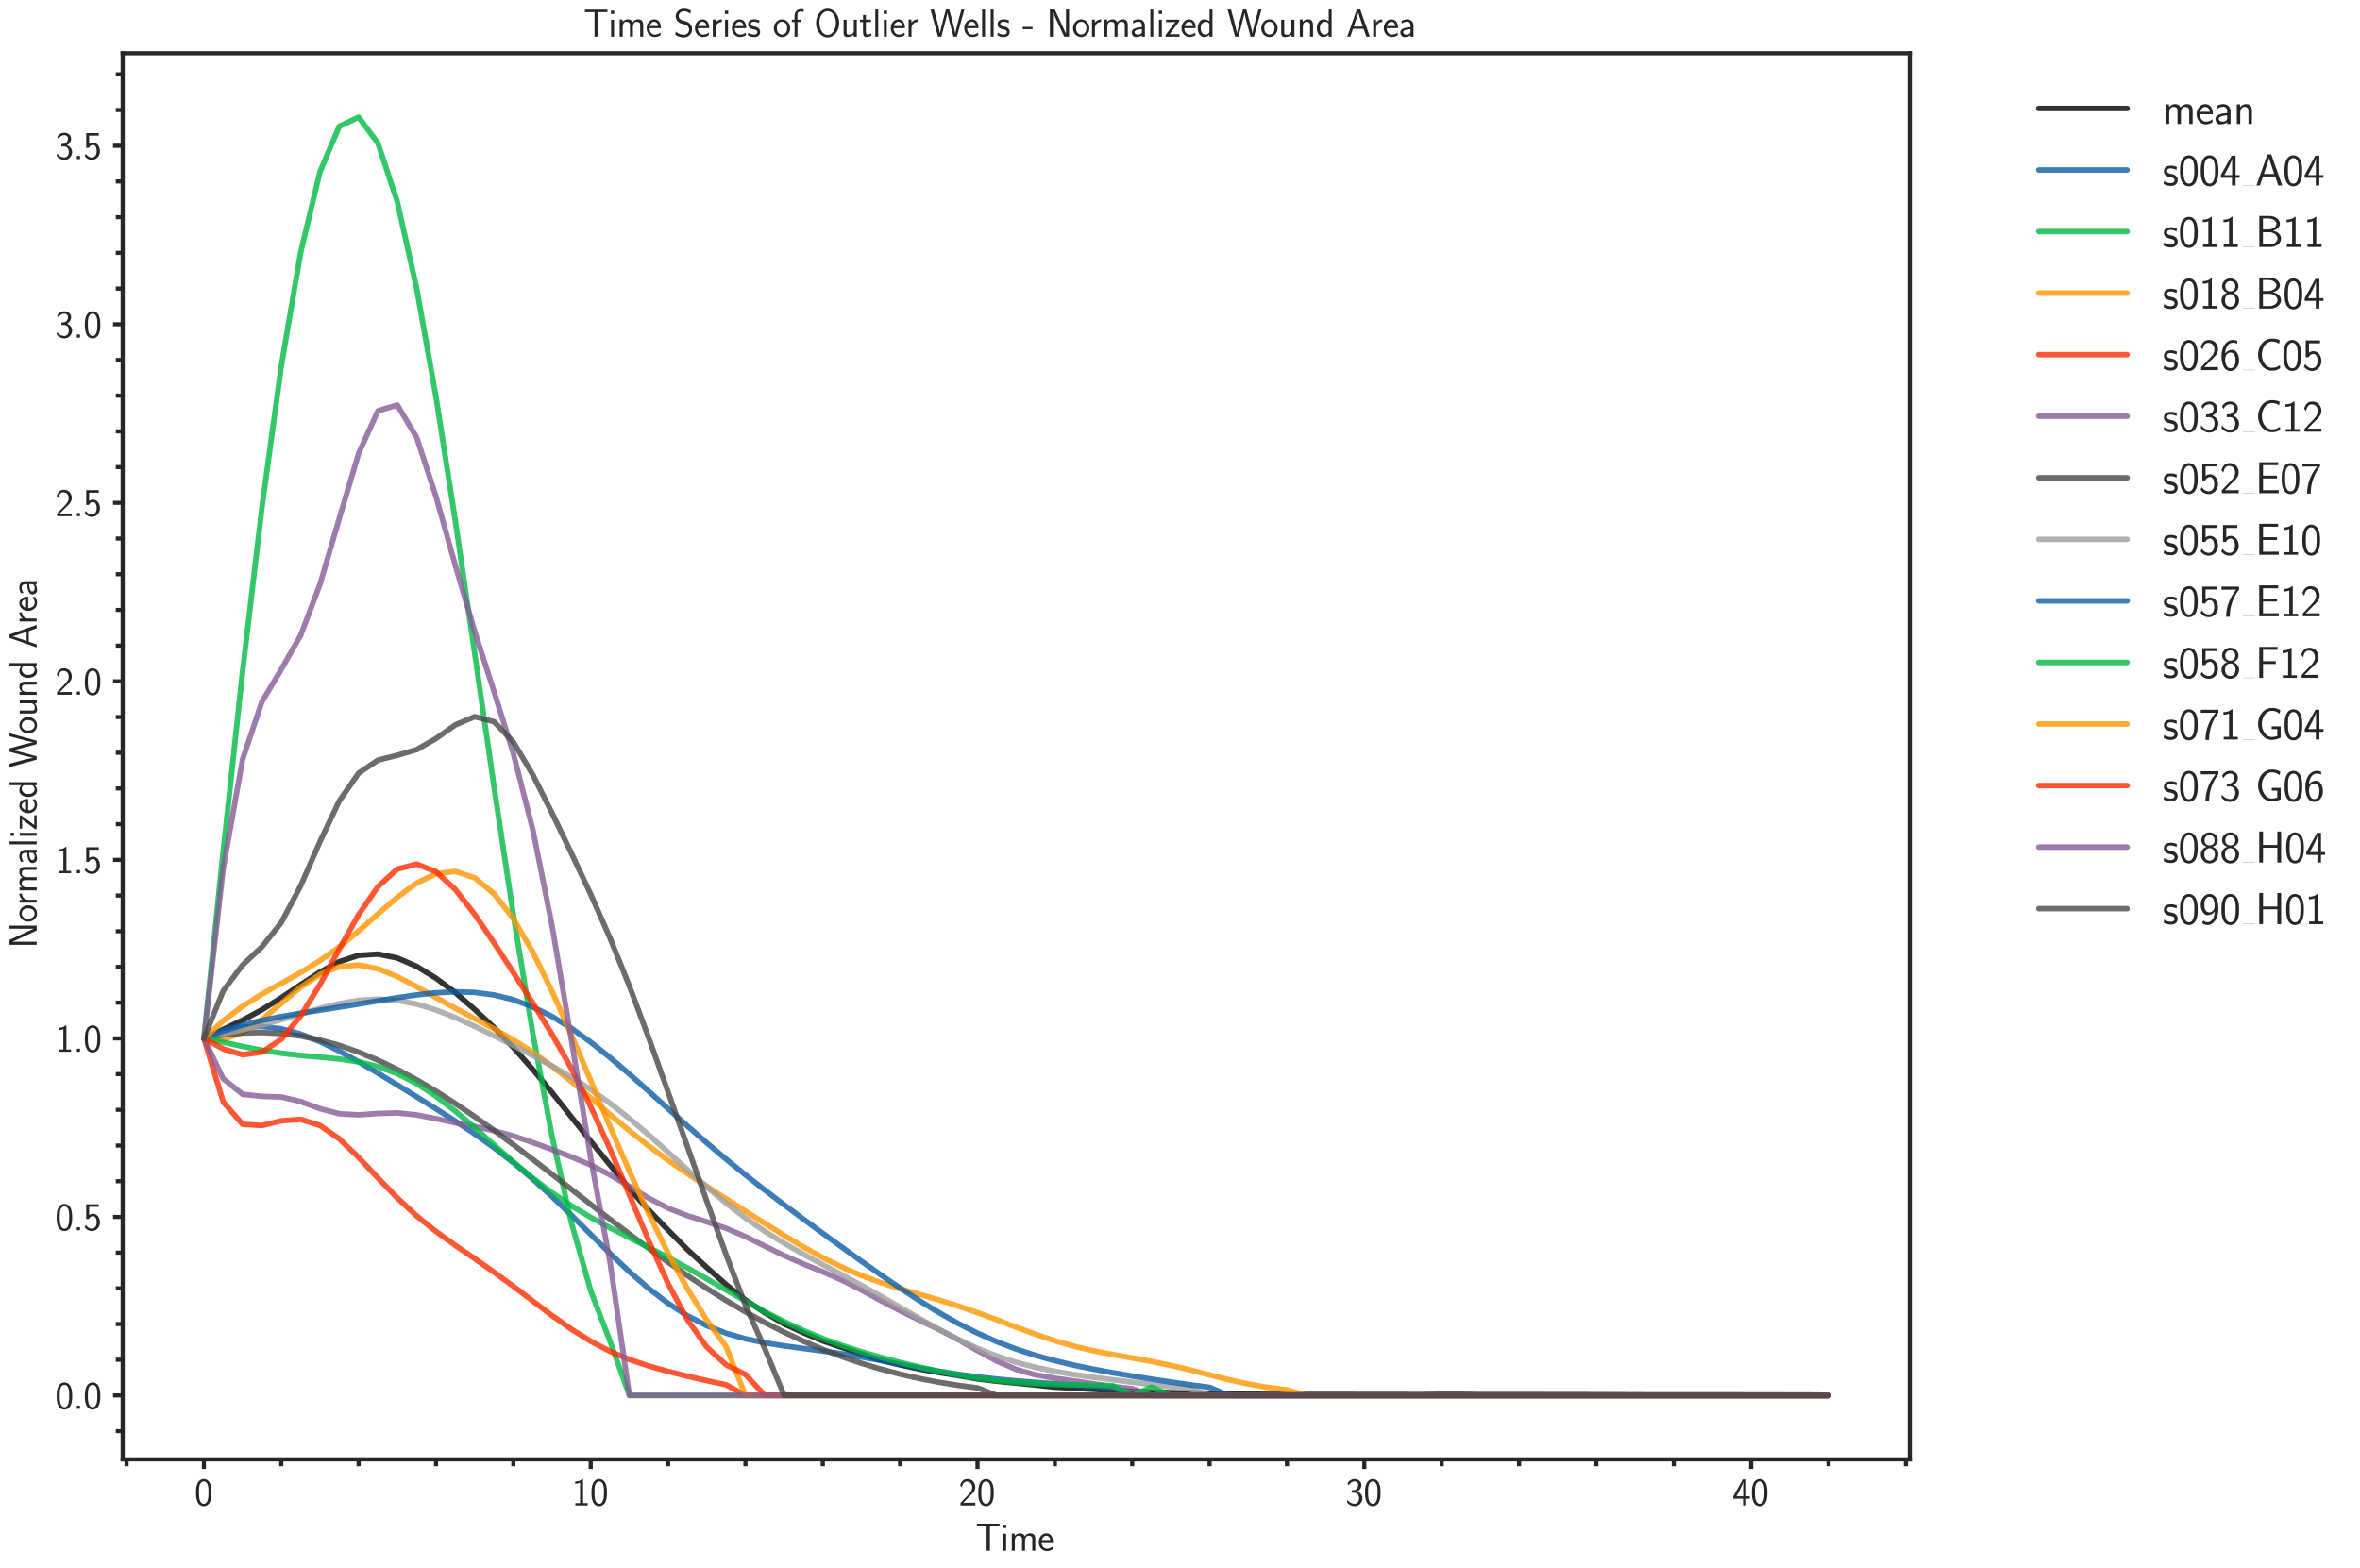 <?xml version="1.0" encoding="utf-8" standalone="no"?>
<!DOCTYPE svg PUBLIC "-//W3C//DTD SVG 1.1//EN"
  "http://www.w3.org/Graphics/SVG/1.1/DTD/svg11.dtd">
<svg xmlns:xlink="http://www.w3.org/1999/xlink" width="854.969pt" height="568.08pt" viewBox="0 0 854.969 568.08" xmlns="http://www.w3.org/2000/svg" version="1.1">
 <defs>
  <style type="text/css">*{stroke-linejoin: round; stroke-linecap: butt}</style>
 </defs>
 <g id="figure_1">
  <g id="patch_1">
   <path d="M -0 568.08 
L 854.969 568.08 
L 854.969 0 
L -0 0 
z
" style="fill: #ffffff"/>
  </g>
  <g id="axes_1">
   <g id="patch_2">
    <path d="M 44.448 528.684 
L 691.838 528.684 
L 691.838 19.286 
L 44.448 19.286 
z
" style="fill: #ffffff"/>
   </g>
   <g id="matplotlib.axis_1">
    <g id="xtick_1">
     <g id="line2d_1">
      <defs>
       <path id="ma60930d815" d="M 0 0 
L 0 3.5 
" style="stroke: #262626; stroke-width: 1.5"/>
      </defs>
      <g>
       <use xlink:href="#ma60930d815" x="73.875" y="528.684" style="fill: #262626; stroke: #262626; stroke-width: 1.5"/>
      </g>
     </g>
     <g id="text_1">
      <!-- $\mathdefault{0}$ -->
      <g style="fill: #262626" transform="translate(70.461 545.37) scale(0.14 -0.14)">
       <defs>
        <path id="CMSS17-30" d="M 2758 2073 
C 2758 2439 2752 3120 2490 3647 
C 2227 4153 1805 4288 1504 4288 
C 1069 4288 698 4031 506 3621 
C 301 3191 243 2748 243 2073 
C 243 1611 262 1046 493 551 
C 755 6 1197 -128 1498 -128 
C 1894 -128 2278 83 2496 525 
C 2720 988 2758 1495 2758 2073 
z
M 1498 262 
C 1011 262 864 821 819 1007 
C 742 1328 730 1636 730 2144 
C 730 2542 730 2992 851 3345 
C 998 3756 1254 3897 1498 3897 
C 1971 3897 2125 3422 2176 3255 
C 2272 2915 2272 2516 2272 2144 
C 2272 1546 2272 262 1498 262 
z
" transform="scale(0.016)"/>
       </defs>
       <use xlink:href="#CMSS17-30" transform="scale(0.996)"/>
      </g>
     </g>
    </g>
    <g id="xtick_2">
     <g id="line2d_2">
      <g>
       <use xlink:href="#ma60930d815" x="214.003" y="528.684" style="fill: #262626; stroke: #262626; stroke-width: 1.5"/>
      </g>
     </g>
     <g id="text_2">
      <!-- $\mathdefault{10}$ -->
      <g style="fill: #262626" transform="translate(207.174 545.37) scale(0.14 -0.14)">
       <defs>
        <path id="CMSS17-31" d="M 1818 4288 
L 1696 4288 
C 1350 3949 947 3902 538 3891 
L 538 3520 
C 723 3526 1024 3539 1325 3673 
L 1325 371 
L 570 371 
L 570 0 
L 2573 0 
L 2573 371 
L 1818 371 
L 1818 4288 
z
" transform="scale(0.016)"/>
       </defs>
       <use xlink:href="#CMSS17-31" transform="scale(0.996)"/>
       <use xlink:href="#CMSS17-30" transform="translate(46.844 0) scale(0.996)"/>
      </g>
     </g>
    </g>
    <g id="xtick_3">
     <g id="line2d_3">
      <g>
       <use xlink:href="#ma60930d815" x="354.13" y="528.684" style="fill: #262626; stroke: #262626; stroke-width: 1.5"/>
      </g>
     </g>
     <g id="text_3">
      <!-- $\mathdefault{20}$ -->
      <g style="fill: #262626" transform="translate(347.302 545.37) scale(0.14 -0.14)">
       <defs>
        <path id="CMSS17-32" d="M 1651 1353 
C 1830 1538 2099 1761 2285 1984 
C 2464 2201 2701 2507 2701 2953 
C 2701 3655 2227 4288 1421 4288 
C 787 4288 422 3891 250 3272 
L 499 2928 
C 640 3508 838 3878 1338 3878 
C 1888 3878 2195 3431 2195 2940 
C 2195 2354 1747 1901 1408 1563 
C 1030 1187 659 805 301 409 
L 301 0 
L 2701 0 
L 2701 435 
L 1613 435 
C 1536 435 1459 428 1382 428 
L 742 428 
L 742 435 
L 1651 1353 
z
" transform="scale(0.016)"/>
       </defs>
       <use xlink:href="#CMSS17-32" transform="scale(0.996)"/>
       <use xlink:href="#CMSS17-30" transform="translate(46.844 0) scale(0.996)"/>
      </g>
     </g>
    </g>
    <g id="xtick_4">
     <g id="line2d_4">
      <g>
       <use xlink:href="#ma60930d815" x="494.258" y="528.684" style="fill: #262626; stroke: #262626; stroke-width: 1.5"/>
      </g>
     </g>
     <g id="text_4">
      <!-- $\mathdefault{30}$ -->
      <g style="fill: #262626" transform="translate(487.429 545.37) scale(0.14 -0.14)">
       <defs>
        <path id="CMSS17-33" d="M 1005 2060 
L 1440 2060 
C 2042 2060 2214 1532 2214 1164 
C 2214 662 1933 268 1472 268 
C 1114 268 608 449 320 926 
C 275 700 275 687 250 533 
C 550 89 1037 -128 1485 -128 
C 2214 -128 2752 481 2752 1158 
C 2752 1667 2400 2092 1920 2252 
C 2304 2463 2586 2860 2586 3321 
C 2586 3859 2093 4288 1491 4288 
C 941 4288 512 3948 333 3583 
C 378 3519 493 3334 550 3238 
C 691 3615 1056 3897 1485 3897 
C 1843 3897 2080 3660 2080 3321 
C 2080 2969 1856 2585 1478 2496 
C 1453 2496 1056 2457 1005 2451 
L 1005 2060 
z
" transform="scale(0.016)"/>
       </defs>
       <use xlink:href="#CMSS17-33" transform="scale(0.996)"/>
       <use xlink:href="#CMSS17-30" transform="translate(46.844 0) scale(0.996)"/>
      </g>
     </g>
    </g>
    <g id="xtick_5">
     <g id="line2d_5">
      <g>
       <use xlink:href="#ma60930d815" x="634.385" y="528.684" style="fill: #262626; stroke: #262626; stroke-width: 1.5"/>
      </g>
     </g>
     <g id="text_5">
      <!-- $\mathdefault{40}$ -->
      <g style="fill: #262626" transform="translate(627.557 545.37) scale(0.14 -0.14)">
       <defs>
        <path id="CMSS17-34" d="M 2253 1088 
L 2835 1088 
L 2835 1478 
L 2253 1478 
L 2253 4224 
L 1690 4224 
L 166 1478 
L 166 1088 
L 1747 1088 
L 1747 0 
L 2253 0 
L 2253 1088 
z
M 659 1478 
C 1030 2139 1766 3474 1766 3927 
L 1766 1478 
L 659 1478 
z
" transform="scale(0.016)"/>
       </defs>
       <use xlink:href="#CMSS17-34" transform="scale(0.996)"/>
       <use xlink:href="#CMSS17-30" transform="translate(46.844 0) scale(0.996)"/>
      </g>
     </g>
    </g>
    <g id="xtick_6">
     <g id="line2d_6">
      <defs>
       <path id="m42cfb2e970" d="M 0 0 
L 0 2.5 
" style="stroke: #262626; stroke-width: 1.5"/>
      </defs>
      <g>
       <use xlink:href="#m42cfb2e970" x="45.85" y="528.684" style="fill: #262626; stroke: #262626; stroke-width: 1.5"/>
      </g>
     </g>
    </g>
    <g id="xtick_7">
     <g id="line2d_7">
      <g>
       <use xlink:href="#m42cfb2e970" x="101.901" y="528.684" style="fill: #262626; stroke: #262626; stroke-width: 1.5"/>
      </g>
     </g>
    </g>
    <g id="xtick_8">
     <g id="line2d_8">
      <g>
       <use xlink:href="#m42cfb2e970" x="129.926" y="528.684" style="fill: #262626; stroke: #262626; stroke-width: 1.5"/>
      </g>
     </g>
    </g>
    <g id="xtick_9">
     <g id="line2d_9">
      <g>
       <use xlink:href="#m42cfb2e970" x="157.952" y="528.684" style="fill: #262626; stroke: #262626; stroke-width: 1.5"/>
      </g>
     </g>
    </g>
    <g id="xtick_10">
     <g id="line2d_10">
      <g>
       <use xlink:href="#m42cfb2e970" x="185.977" y="528.684" style="fill: #262626; stroke: #262626; stroke-width: 1.5"/>
      </g>
     </g>
    </g>
    <g id="xtick_11">
     <g id="line2d_11">
      <g>
       <use xlink:href="#m42cfb2e970" x="242.028" y="528.684" style="fill: #262626; stroke: #262626; stroke-width: 1.5"/>
      </g>
     </g>
    </g>
    <g id="xtick_12">
     <g id="line2d_12">
      <g>
       <use xlink:href="#m42cfb2e970" x="270.054" y="528.684" style="fill: #262626; stroke: #262626; stroke-width: 1.5"/>
      </g>
     </g>
    </g>
    <g id="xtick_13">
     <g id="line2d_13">
      <g>
       <use xlink:href="#m42cfb2e970" x="298.079" y="528.684" style="fill: #262626; stroke: #262626; stroke-width: 1.5"/>
      </g>
     </g>
    </g>
    <g id="xtick_14">
     <g id="line2d_14">
      <g>
       <use xlink:href="#m42cfb2e970" x="326.105" y="528.684" style="fill: #262626; stroke: #262626; stroke-width: 1.5"/>
      </g>
     </g>
    </g>
    <g id="xtick_15">
     <g id="line2d_15">
      <g>
       <use xlink:href="#m42cfb2e970" x="382.156" y="528.684" style="fill: #262626; stroke: #262626; stroke-width: 1.5"/>
      </g>
     </g>
    </g>
    <g id="xtick_16">
     <g id="line2d_16">
      <g>
       <use xlink:href="#m42cfb2e970" x="410.181" y="528.684" style="fill: #262626; stroke: #262626; stroke-width: 1.5"/>
      </g>
     </g>
    </g>
    <g id="xtick_17">
     <g id="line2d_17">
      <g>
       <use xlink:href="#m42cfb2e970" x="438.207" y="528.684" style="fill: #262626; stroke: #262626; stroke-width: 1.5"/>
      </g>
     </g>
    </g>
    <g id="xtick_18">
     <g id="line2d_18">
      <g>
       <use xlink:href="#m42cfb2e970" x="466.232" y="528.684" style="fill: #262626; stroke: #262626; stroke-width: 1.5"/>
      </g>
     </g>
    </g>
    <g id="xtick_19">
     <g id="line2d_19">
      <g>
       <use xlink:href="#m42cfb2e970" x="522.283" y="528.684" style="fill: #262626; stroke: #262626; stroke-width: 1.5"/>
      </g>
     </g>
    </g>
    <g id="xtick_20">
     <g id="line2d_20">
      <g>
       <use xlink:href="#m42cfb2e970" x="550.309" y="528.684" style="fill: #262626; stroke: #262626; stroke-width: 1.5"/>
      </g>
     </g>
    </g>
    <g id="xtick_21">
     <g id="line2d_21">
      <g>
       <use xlink:href="#m42cfb2e970" x="578.334" y="528.684" style="fill: #262626; stroke: #262626; stroke-width: 1.5"/>
      </g>
     </g>
    </g>
    <g id="xtick_22">
     <g id="line2d_22">
      <g>
       <use xlink:href="#m42cfb2e970" x="606.36" y="528.684" style="fill: #262626; stroke: #262626; stroke-width: 1.5"/>
      </g>
     </g>
    </g>
    <g id="xtick_23">
     <g id="line2d_23">
      <g>
       <use xlink:href="#m42cfb2e970" x="662.411" y="528.684" style="fill: #262626; stroke: #262626; stroke-width: 1.5"/>
      </g>
     </g>
    </g>
    <g id="xtick_24">
     <g id="line2d_24">
      <g>
       <use xlink:href="#m42cfb2e970" x="690.437" y="528.684" style="fill: #262626; stroke: #262626; stroke-width: 1.5"/>
      </g>
     </g>
    </g>
    <g id="text_6">
     <!-- Time -->
     <g style="fill: #262626" transform="translate(353.445 561.768) scale(0.14 -0.14)">
      <defs>
       <path id="CMSS17-54" d="M 2317 3987 
L 2848 3987 
C 2925 3987 3002 3980 3078 3980 
L 3878 3980 
L 3878 4396 
L 218 4396 
L 218 3980 
L 1018 3980 
C 1094 3980 1171 3987 1248 3987 
L 1779 3987 
L 1779 0 
L 2317 0 
L 2317 3987 
z
" transform="scale(0.016)"/>
       <path id="CMSS17-69" d="M 979 4224 
L 442 4224 
L 442 3686 
L 979 3686 
L 979 4224 
z
M 947 2752 
L 474 2752 
L 474 0 
L 947 0 
L 947 2752 
z
" transform="scale(0.016)"/>
       <path id="CMSS17-6d" d="M 4288 1878 
C 4288 2309 4179 2816 3462 2816 
C 2982 2816 2694 2515 2566 2328 
C 2451 2668 2182 2816 1798 2816 
C 1363 2816 1088 2566 941 2386 
L 941 2783 
L 474 2783 
L 474 0 
L 960 0 
L 960 1556 
C 960 1936 1101 2425 1555 2425 
C 2138 2425 2138 2013 2138 1826 
L 2138 0 
L 2624 0 
L 2624 1556 
C 2624 1936 2765 2425 3219 2425 
C 3802 2425 3802 2013 3802 1826 
L 3802 0 
L 4288 0 
L 4288 1878 
z
" transform="scale(0.016)"/>
       <path id="CMSS17-65" d="M 2502 1375 
C 2502 1587 2490 2001 2285 2347 
C 2061 2713 1696 2816 1421 2816 
C 755 2816 192 2184 192 1363 
C 192 579 774 -64 1510 -64 
C 1798 -64 2150 19 2470 249 
C 2470 275 2458 414 2451 421 
C 2451 433 2432 629 2432 655 
C 2125 408 1773 326 1517 326 
C 1107 326 666 667 646 1375 
L 2502 1375 
z
M 698 1728 
C 781 2086 1062 2425 1421 2425 
C 1517 2425 1965 2412 2080 1728 
L 698 1728 
z
" transform="scale(0.016)"/>
      </defs>
      <use xlink:href="#CMSS17-54" transform="scale(0.996)"/>
      <use xlink:href="#CMSS17-69" transform="translate(63.819 0) scale(0.996)"/>
      <use xlink:href="#CMSS17-6d" transform="translate(86 0) scale(0.996)"/>
      <use xlink:href="#CMSS17-65" transform="translate(160.229 0) scale(0.996)"/>
     </g>
    </g>
   </g>
   <g id="matplotlib.axis_2">
    <g id="ytick_1">
     <g id="line2d_25">
      <defs>
       <path id="m65ac345c6f" d="M 0 0 
L -3.5 0 
" style="stroke: #262626; stroke-width: 1.5"/>
      </defs>
      <g>
       <use xlink:href="#m65ac345c6f" x="44.448" y="505.53" style="fill: #262626; stroke: #262626; stroke-width: 1.5"/>
      </g>
     </g>
     <g id="text_7">
      <!-- $\mathdefault{0.0}$ -->
      <g style="fill: #262626" transform="translate(19.998 510.373) scale(0.14 -0.14)">
       <defs>
        <path id="CMSS17-2e" d="M 1088 512 
L 576 512 
L 576 0 
L 1088 0 
L 1088 512 
z
" transform="scale(0.016)"/>
       </defs>
       <use xlink:href="#CMSS17-30" transform="scale(0.996)"/>
       <use xlink:href="#CMSS17-2e" transform="translate(46.844 0) scale(0.996)"/>
       <use xlink:href="#CMSS17-30" transform="translate(72.868 0) scale(0.996)"/>
      </g>
     </g>
    </g>
    <g id="ytick_2">
     <g id="line2d_26">
      <g>
       <use xlink:href="#m65ac345c6f" x="44.448" y="440.854" style="fill: #262626; stroke: #262626; stroke-width: 1.5"/>
      </g>
     </g>
     <g id="text_8">
      <!-- $\mathdefault{0.5}$ -->
      <g style="fill: #262626" transform="translate(19.998 445.697) scale(0.14 -0.14)">
       <defs>
        <path id="CMSS17-35" d="M 934 3814 
L 2502 3814 
L 2502 4224 
L 467 4224 
L 467 1830 
L 896 1830 
C 1011 2103 1248 2304 1555 2304 
C 1843 2304 2163 2044 2163 1299 
C 2163 502 1709 268 1376 268 
C 966 268 589 521 422 871 
L 218 508 
C 512 51 992 -128 1376 -128 
C 2118 -128 2701 508 2701 1286 
C 2701 2083 2182 2694 1562 2694 
C 1338 2694 1120 2617 934 2464 
L 934 3814 
z
" transform="scale(0.016)"/>
       </defs>
       <use xlink:href="#CMSS17-30" transform="scale(0.996)"/>
       <use xlink:href="#CMSS17-2e" transform="translate(46.844 0) scale(0.996)"/>
       <use xlink:href="#CMSS17-35" transform="translate(72.868 0) scale(0.996)"/>
      </g>
     </g>
    </g>
    <g id="ytick_3">
     <g id="line2d_27">
      <g>
       <use xlink:href="#m65ac345c6f" x="44.448" y="376.178" style="fill: #262626; stroke: #262626; stroke-width: 1.5"/>
      </g>
     </g>
     <g id="text_9">
      <!-- $\mathdefault{1.0}$ -->
      <g style="fill: #262626" transform="translate(19.998 381.021) scale(0.14 -0.14)">
       <use xlink:href="#CMSS17-31" transform="scale(0.996)"/>
       <use xlink:href="#CMSS17-2e" transform="translate(46.844 0) scale(0.996)"/>
       <use xlink:href="#CMSS17-30" transform="translate(72.868 0) scale(0.996)"/>
      </g>
     </g>
    </g>
    <g id="ytick_4">
     <g id="line2d_28">
      <g>
       <use xlink:href="#m65ac345c6f" x="44.448" y="311.502" style="fill: #262626; stroke: #262626; stroke-width: 1.5"/>
      </g>
     </g>
     <g id="text_10">
      <!-- $\mathdefault{1.5}$ -->
      <g style="fill: #262626" transform="translate(19.998 316.345) scale(0.14 -0.14)">
       <use xlink:href="#CMSS17-31" transform="scale(0.996)"/>
       <use xlink:href="#CMSS17-2e" transform="translate(46.844 0) scale(0.996)"/>
       <use xlink:href="#CMSS17-35" transform="translate(72.868 0) scale(0.996)"/>
      </g>
     </g>
    </g>
    <g id="ytick_5">
     <g id="line2d_29">
      <g>
       <use xlink:href="#m65ac345c6f" x="44.448" y="246.827" style="fill: #262626; stroke: #262626; stroke-width: 1.5"/>
      </g>
     </g>
     <g id="text_11">
      <!-- $\mathdefault{2.0}$ -->
      <g style="fill: #262626" transform="translate(19.998 251.67) scale(0.14 -0.14)">
       <use xlink:href="#CMSS17-32" transform="scale(0.996)"/>
       <use xlink:href="#CMSS17-2e" transform="translate(46.844 0) scale(0.996)"/>
       <use xlink:href="#CMSS17-30" transform="translate(72.868 0) scale(0.996)"/>
      </g>
     </g>
    </g>
    <g id="ytick_6">
     <g id="line2d_30">
      <g>
       <use xlink:href="#m65ac345c6f" x="44.448" y="182.151" style="fill: #262626; stroke: #262626; stroke-width: 1.5"/>
      </g>
     </g>
     <g id="text_12">
      <!-- $\mathdefault{2.5}$ -->
      <g style="fill: #262626" transform="translate(19.998 186.994) scale(0.14 -0.14)">
       <use xlink:href="#CMSS17-32" transform="scale(0.996)"/>
       <use xlink:href="#CMSS17-2e" transform="translate(46.844 0) scale(0.996)"/>
       <use xlink:href="#CMSS17-35" transform="translate(72.868 0) scale(0.996)"/>
      </g>
     </g>
    </g>
    <g id="ytick_7">
     <g id="line2d_31">
      <g>
       <use xlink:href="#m65ac345c6f" x="44.448" y="117.475" style="fill: #262626; stroke: #262626; stroke-width: 1.5"/>
      </g>
     </g>
     <g id="text_13">
      <!-- $\mathdefault{3.0}$ -->
      <g style="fill: #262626" transform="translate(19.998 122.318) scale(0.14 -0.14)">
       <use xlink:href="#CMSS17-33" transform="scale(0.996)"/>
       <use xlink:href="#CMSS17-2e" transform="translate(46.844 0) scale(0.996)"/>
       <use xlink:href="#CMSS17-30" transform="translate(72.868 0) scale(0.996)"/>
      </g>
     </g>
    </g>
    <g id="ytick_8">
     <g id="line2d_32">
      <g>
       <use xlink:href="#m65ac345c6f" x="44.448" y="52.799" style="fill: #262626; stroke: #262626; stroke-width: 1.5"/>
      </g>
     </g>
     <g id="text_14">
      <!-- $\mathdefault{3.5}$ -->
      <g style="fill: #262626" transform="translate(19.998 57.642) scale(0.14 -0.14)">
       <use xlink:href="#CMSS17-33" transform="scale(0.996)"/>
       <use xlink:href="#CMSS17-2e" transform="translate(46.844 0) scale(0.996)"/>
       <use xlink:href="#CMSS17-35" transform="translate(72.868 0) scale(0.996)"/>
      </g>
     </g>
    </g>
    <g id="ytick_9">
     <g id="line2d_33">
      <defs>
       <path id="m8d9005254d" d="M 0 0 
L -2.5 0 
" style="stroke: #262626; stroke-width: 1.5"/>
      </defs>
      <g>
       <use xlink:href="#m8d9005254d" x="44.448" y="518.465" style="fill: #262626; stroke: #262626; stroke-width: 1.5"/>
      </g>
     </g>
    </g>
    <g id="ytick_10">
     <g id="line2d_34">
      <g>
       <use xlink:href="#m8d9005254d" x="44.448" y="492.595" style="fill: #262626; stroke: #262626; stroke-width: 1.5"/>
      </g>
     </g>
    </g>
    <g id="ytick_11">
     <g id="line2d_35">
      <g>
       <use xlink:href="#m8d9005254d" x="44.448" y="479.659" style="fill: #262626; stroke: #262626; stroke-width: 1.5"/>
      </g>
     </g>
    </g>
    <g id="ytick_12">
     <g id="line2d_36">
      <g>
       <use xlink:href="#m8d9005254d" x="44.448" y="466.724" style="fill: #262626; stroke: #262626; stroke-width: 1.5"/>
      </g>
     </g>
    </g>
    <g id="ytick_13">
     <g id="line2d_37">
      <g>
       <use xlink:href="#m8d9005254d" x="44.448" y="453.789" style="fill: #262626; stroke: #262626; stroke-width: 1.5"/>
      </g>
     </g>
    </g>
    <g id="ytick_14">
     <g id="line2d_38">
      <g>
       <use xlink:href="#m8d9005254d" x="44.448" y="427.919" style="fill: #262626; stroke: #262626; stroke-width: 1.5"/>
      </g>
     </g>
    </g>
    <g id="ytick_15">
     <g id="line2d_39">
      <g>
       <use xlink:href="#m8d9005254d" x="44.448" y="414.984" style="fill: #262626; stroke: #262626; stroke-width: 1.5"/>
      </g>
     </g>
    </g>
    <g id="ytick_16">
     <g id="line2d_40">
      <g>
       <use xlink:href="#m8d9005254d" x="44.448" y="402.049" style="fill: #262626; stroke: #262626; stroke-width: 1.5"/>
      </g>
     </g>
    </g>
    <g id="ytick_17">
     <g id="line2d_41">
      <g>
       <use xlink:href="#m8d9005254d" x="44.448" y="389.113" style="fill: #262626; stroke: #262626; stroke-width: 1.5"/>
      </g>
     </g>
    </g>
    <g id="ytick_18">
     <g id="line2d_42">
      <g>
       <use xlink:href="#m8d9005254d" x="44.448" y="363.243" style="fill: #262626; stroke: #262626; stroke-width: 1.5"/>
      </g>
     </g>
    </g>
    <g id="ytick_19">
     <g id="line2d_43">
      <g>
       <use xlink:href="#m8d9005254d" x="44.448" y="350.308" style="fill: #262626; stroke: #262626; stroke-width: 1.5"/>
      </g>
     </g>
    </g>
    <g id="ytick_20">
     <g id="line2d_44">
      <g>
       <use xlink:href="#m8d9005254d" x="44.448" y="337.373" style="fill: #262626; stroke: #262626; stroke-width: 1.5"/>
      </g>
     </g>
    </g>
    <g id="ytick_21">
     <g id="line2d_45">
      <g>
       <use xlink:href="#m8d9005254d" x="44.448" y="324.438" style="fill: #262626; stroke: #262626; stroke-width: 1.5"/>
      </g>
     </g>
    </g>
    <g id="ytick_22">
     <g id="line2d_46">
      <g>
       <use xlink:href="#m8d9005254d" x="44.448" y="298.567" style="fill: #262626; stroke: #262626; stroke-width: 1.5"/>
      </g>
     </g>
    </g>
    <g id="ytick_23">
     <g id="line2d_47">
      <g>
       <use xlink:href="#m8d9005254d" x="44.448" y="285.632" style="fill: #262626; stroke: #262626; stroke-width: 1.5"/>
      </g>
     </g>
    </g>
    <g id="ytick_24">
     <g id="line2d_48">
      <g>
       <use xlink:href="#m8d9005254d" x="44.448" y="272.697" style="fill: #262626; stroke: #262626; stroke-width: 1.5"/>
      </g>
     </g>
    </g>
    <g id="ytick_25">
     <g id="line2d_49">
      <g>
       <use xlink:href="#m8d9005254d" x="44.448" y="259.762" style="fill: #262626; stroke: #262626; stroke-width: 1.5"/>
      </g>
     </g>
    </g>
    <g id="ytick_26">
     <g id="line2d_50">
      <g>
       <use xlink:href="#m8d9005254d" x="44.448" y="233.892" style="fill: #262626; stroke: #262626; stroke-width: 1.5"/>
      </g>
     </g>
    </g>
    <g id="ytick_27">
     <g id="line2d_51">
      <g>
       <use xlink:href="#m8d9005254d" x="44.448" y="220.956" style="fill: #262626; stroke: #262626; stroke-width: 1.5"/>
      </g>
     </g>
    </g>
    <g id="ytick_28">
     <g id="line2d_52">
      <g>
       <use xlink:href="#m8d9005254d" x="44.448" y="208.021" style="fill: #262626; stroke: #262626; stroke-width: 1.5"/>
      </g>
     </g>
    </g>
    <g id="ytick_29">
     <g id="line2d_53">
      <g>
       <use xlink:href="#m8d9005254d" x="44.448" y="195.086" style="fill: #262626; stroke: #262626; stroke-width: 1.5"/>
      </g>
     </g>
    </g>
    <g id="ytick_30">
     <g id="line2d_54">
      <g>
       <use xlink:href="#m8d9005254d" x="44.448" y="169.216" style="fill: #262626; stroke: #262626; stroke-width: 1.5"/>
      </g>
     </g>
    </g>
    <g id="ytick_31">
     <g id="line2d_55">
      <g>
       <use xlink:href="#m8d9005254d" x="44.448" y="156.281" style="fill: #262626; stroke: #262626; stroke-width: 1.5"/>
      </g>
     </g>
    </g>
    <g id="ytick_32">
     <g id="line2d_56">
      <g>
       <use xlink:href="#m8d9005254d" x="44.448" y="143.345" style="fill: #262626; stroke: #262626; stroke-width: 1.5"/>
      </g>
     </g>
    </g>
    <g id="ytick_33">
     <g id="line2d_57">
      <g>
       <use xlink:href="#m8d9005254d" x="44.448" y="130.41" style="fill: #262626; stroke: #262626; stroke-width: 1.5"/>
      </g>
     </g>
    </g>
    <g id="ytick_34">
     <g id="line2d_58">
      <g>
       <use xlink:href="#m8d9005254d" x="44.448" y="104.54" style="fill: #262626; stroke: #262626; stroke-width: 1.5"/>
      </g>
     </g>
    </g>
    <g id="ytick_35">
     <g id="line2d_59">
      <g>
       <use xlink:href="#m8d9005254d" x="44.448" y="91.605" style="fill: #262626; stroke: #262626; stroke-width: 1.5"/>
      </g>
     </g>
    </g>
    <g id="ytick_36">
     <g id="line2d_60">
      <g>
       <use xlink:href="#m8d9005254d" x="44.448" y="78.67" style="fill: #262626; stroke: #262626; stroke-width: 1.5"/>
      </g>
     </g>
    </g>
    <g id="ytick_37">
     <g id="line2d_61">
      <g>
       <use xlink:href="#m8d9005254d" x="44.448" y="65.735" style="fill: #262626; stroke: #262626; stroke-width: 1.5"/>
      </g>
     </g>
    </g>
    <g id="ytick_38">
     <g id="line2d_62">
      <g>
       <use xlink:href="#m8d9005254d" x="44.448" y="39.864" style="fill: #262626; stroke: #262626; stroke-width: 1.5"/>
      </g>
     </g>
    </g>
    <g id="ytick_39">
     <g id="line2d_63">
      <g>
       <use xlink:href="#m8d9005254d" x="44.448" y="26.929" style="fill: #262626; stroke: #262626; stroke-width: 1.5"/>
      </g>
     </g>
    </g>
    <g id="text_15">
     <!-- Normalized Wound Area -->
     <g style="fill: #262626" transform="translate(13.286 343.529) rotate(-90) scale(0.14 -0.14)">
      <defs>
       <path id="CMSS17-4e" d="M 1466 4179 
L 1350 4416 
L 563 4416 
L 563 0 
L 1062 0 
L 1062 3925 
L 1069 3931 
C 1114 3817 1139 3759 1402 3193 
L 2771 236 
L 2886 0 
L 3674 0 
L 3674 4416 
L 3174 4416 
L 3174 490 
L 3168 484 
C 3123 598 3098 655 2835 1222 
L 1466 4179 
z
" transform="scale(0.016)"/>
       <path id="CMSS17-6f" d="M 2829 1356 
C 2829 2175 2221 2816 1504 2816 
C 768 2816 173 2156 173 1356 
C 173 544 787 -64 1498 -64 
C 2227 -64 2829 563 2829 1356 
z
M 1504 339 
C 1050 339 659 710 659 1407 
C 659 2150 1114 2425 1498 2425 
C 1914 2425 2342 2124 2342 1407 
C 2342 684 1926 339 1504 339 
z
" transform="scale(0.016)"/>
       <path id="CMSS17-72" d="M 954 1369 
C 954 1974 1395 2379 1958 2392 
L 1958 2816 
C 1549 2809 1165 2604 934 2270 
L 934 2783 
L 480 2783 
L 480 0 
L 954 0 
L 954 1369 
z
" transform="scale(0.016)"/>
       <path id="CMSS17-61" d="M 2406 1789 
C 2406 2399 1978 2816 1402 2816 
C 1120 2816 813 2764 461 2559 
L 499 2133 
C 659 2250 934 2438 1395 2438 
C 1722 2438 1920 2185 1920 1782 
L 1920 1536 
C 896 1504 256 1209 256 711 
C 256 452 416 -64 947 -64 
C 1043 -64 1562 -52 1933 224 
L 1933 -13 
L 2406 -13 
L 2406 1789 
z
M 1920 824 
C 1920 711 1920 559 1728 446 
C 1562 339 1350 326 1261 326 
C 941 326 723 503 723 723 
C 723 1165 1722 1209 1920 1216 
L 1920 824 
z
" transform="scale(0.016)"/>
       <path id="CMSS17-6c" d="M 947 4416 
L 474 4416 
L 474 0 
L 947 0 
L 947 4416 
z
" transform="scale(0.016)"/>
       <path id="CMSS17-7a" d="M 2400 2502 
L 2400 2752 
L 250 2752 
L 250 2367 
L 1069 2367 
C 1146 2367 1222 2374 1299 2374 
L 1747 2374 
L 166 262 
L 166 0 
L 2419 0 
L 2419 396 
L 1549 396 
C 1472 396 1395 390 1318 390 
L 826 390 
L 2400 2502 
z
" transform="scale(0.016)"/>
       <path id="CMSS17-64" d="M 2611 4416 
L 2138 4416 
L 2138 2495 
C 1939 2662 1613 2816 1254 2816 
C 672 2816 211 2179 211 1375 
C 211 572 666 -64 1235 -64 
C 1677 -64 1971 172 2125 307 
L 2125 -13 
L 2611 -13 
L 2611 4416 
z
M 2125 851 
C 2125 760 2125 663 1926 488 
C 1798 378 1645 326 1498 326 
C 1152 326 698 585 698 1369 
C 698 2185 1210 2425 1562 2425 
C 1798 2425 1990 2308 2125 2114 
L 2125 851 
z
" transform="scale(0.016)"/>
       <path id="CMSS17-57" d="M 5581 4416 
L 5094 4416 
L 4557 2436 
C 4474 2118 4397 1800 4320 1482 
C 4205 1012 4122 681 4109 516 
L 4102 516 
C 4090 687 4006 1050 3904 1457 
C 3827 1794 3744 2131 3654 2462 
L 3123 4416 
L 2586 4416 
L 2080 2564 
L 1824 1552 
C 1632 751 1626 636 1613 509 
L 1606 509 
C 1606 547 1581 757 1402 1501 
C 1312 1870 1222 2246 1126 2602 
L 634 4416 
L 83 4416 
L 1299 0 
L 1830 0 
L 2336 1838 
L 2592 2850 
C 2765 3562 2803 3740 2816 3899 
L 2822 3899 
C 2822 3874 2880 3473 3130 2544 
L 3808 0 
L 4365 0 
L 5581 4416 
z
" transform="scale(0.016)"/>
       <path id="CMSS17-75" d="M 2618 2752 
L 2131 2752 
L 2131 976 
C 2131 500 1786 307 1421 307 
C 998 307 960 448 960 712 
L 960 2752 
L 474 2752 
L 474 680 
C 474 179 646 -64 1088 -64 
C 1306 -64 1798 -13 2144 307 
L 2144 -13 
L 2618 -13 
L 2618 2752 
z
" transform="scale(0.016)"/>
       <path id="CMSS17-6e" d="M 2618 1878 
C 2618 2283 2522 2816 1798 2816 
C 1389 2816 1120 2604 941 2386 
L 941 2783 
L 474 2783 
L 474 0 
L 960 0 
L 960 1556 
C 960 1962 1114 2425 1549 2425 
C 2112 2425 2131 2045 2131 1826 
L 2131 0 
L 2618 0 
L 2618 1878 
z
" transform="scale(0.016)"/>
       <path id="CMSS17-41" d="M 2272 4416 
L 1722 4416 
L 166 0 
L 653 0 
L 1101 1280 
L 2816 1280 
L 3270 0 
L 3827 0 
L 2272 4416 
z
M 2694 1638 
L 1222 1638 
C 1530 2530 1914 3638 1958 3924 
L 1965 3924 
C 2010 3663 2138 3281 2246 2956 
L 2694 1638 
z
" transform="scale(0.016)"/>
      </defs>
      <use xlink:href="#CMSS17-4e" transform="scale(0.996)"/>
      <use xlink:href="#CMSS17-6f" transform="translate(66.062 0) scale(0.996)"/>
      <use xlink:href="#CMSS17-72" transform="translate(110.303 0) scale(0.996)"/>
      <use xlink:href="#CMSS17-6d" transform="translate(142.212 0) scale(0.996)"/>
      <use xlink:href="#CMSS17-61" transform="translate(216.442 0) scale(0.996)"/>
      <use xlink:href="#CMSS17-6c" transform="translate(261.364 0) scale(0.996)"/>
      <use xlink:href="#CMSS17-69" transform="translate(283.544 0) scale(0.996)"/>
      <use xlink:href="#CMSS17-7a" transform="translate(305.725 0) scale(0.996)"/>
      <use xlink:href="#CMSS17-65" transform="translate(346.403 0) scale(0.996)"/>
      <use xlink:href="#CMSS17-64" transform="translate(388.042 0) scale(0.996)"/>
      <use xlink:href="#CMSS17-57" transform="translate(467.476 0) scale(0.996)"/>
      <use xlink:href="#CMSS17-6f" transform="translate(553.116 0) scale(0.996)"/>
      <use xlink:href="#CMSS17-75" transform="translate(599.959 0) scale(0.996)"/>
      <use xlink:href="#CMSS17-6e" transform="translate(648.164 0) scale(0.996)"/>
      <use xlink:href="#CMSS17-64" transform="translate(696.369 0) scale(0.996)"/>
      <use xlink:href="#CMSS17-41" transform="translate(775.803 0) scale(0.996)"/>
      <use xlink:href="#CMSS17-72" transform="translate(838.021 0) scale(0.996)"/>
      <use xlink:href="#CMSS17-65" transform="translate(869.931 0) scale(0.996)"/>
      <use xlink:href="#CMSS17-61" transform="translate(911.57 0) scale(0.996)"/>
     </g>
    </g>
   </g>
   <g id="line2d_64">
    <path d="M 73.875 376.178 
L 80.882 372.928 
L 87.888 369.577 
L 94.894 365.803 
L 101.901 361.464 
L 108.907 356.741 
L 115.914 352.149 
L 122.92 348.385 
L 129.926 346.088 
L 136.933 345.635 
L 143.939 347.054 
L 150.945 350.094 
L 157.952 354.384 
L 164.958 359.599 
L 171.965 365.71 
L 178.971 372.229 
L 185.977 379.467 
L 192.984 387.377 
L 199.99 395.825 
L 206.996 404.662 
L 214.003 413.445 
L 221.009 422.055 
L 228.016 430.658 
L 235.022 438.378 
L 242.028 445.615 
L 249.035 452.701 
L 256.041 459.156 
L 263.047 465.366 
L 270.054 470.963 
L 277.06 475.511 
L 284.067 479.604 
L 291.073 482.81 
L 298.079 485.786 
L 305.086 488.167 
L 312.092 490.547 
L 319.098 492.759 
L 326.105 494.48 
L 333.111 495.974 
L 340.118 497.236 
L 347.124 498.32 
L 354.13 499.52 
L 361.137 500.381 
L 368.143 501.059 
L 375.15 501.756 
L 382.156 502.513 
L 389.162 502.92 
L 396.169 503.311 
L 403.175 503.661 
L 410.181 504.013 
L 417.188 504.274 
L 424.194 504.497 
L 431.201 504.611 
L 438.207 504.739 
L 445.213 504.915 
L 452.22 505.07 
L 459.226 505.126 
L 466.232 505.143 
L 473.239 505.173 
L 480.245 505.18 
L 487.252 505.188 
L 494.258 505.199 
L 501.264 505.208 
L 508.271 505.215 
L 515.277 505.22 
L 522.283 505.152 
L 529.29 505.156 
L 536.296 505.23 
L 543.303 505.234 
L 550.309 505.236 
L 557.315 505.237 
L 564.322 505.241 
L 571.328 505.252 
L 578.334 505.27 
L 585.341 505.294 
L 592.347 505.319 
L 599.354 505.339 
L 606.36 505.349 
L 613.366 505.352 
L 620.373 505.35 
L 627.379 505.35 
L 634.385 505.355 
L 641.392 505.367 
L 648.398 505.38 
L 655.405 505.391 
L 662.411 505.447 
" clip-path="url(#pa4002b3dc2)" style="fill: none; stroke: #000000; stroke-opacity: 0.8; stroke-width: 2; stroke-linecap: round"/>
   </g>
   <g id="line2d_65">
    <path d="M 73.875 376.178 
L 80.882 373.574 
L 87.888 372.116 
L 94.894 371.838 
L 101.901 372.701 
L 108.907 374.597 
L 115.914 377.358 
L 122.92 380.782 
L 129.926 384.657 
L 136.933 388.794 
L 143.939 393.051 
L 150.945 397.353 
L 157.952 401.696 
L 164.958 406.141 
L 171.965 410.795 
L 178.971 415.78 
L 185.977 421.2 
L 192.984 427.108 
L 199.99 433.487 
L 206.996 440.238 
L 214.003 447.186 
L 221.009 454.1 
L 228.016 460.724 
L 235.022 466.812 
L 242.028 472.165 
L 249.035 476.656 
L 256.041 480.247 
L 263.047 482.987 
L 270.054 485.002 
L 277.06 486.466 
L 284.067 487.578 
L 291.073 488.525 
L 298.079 489.456 
L 305.086 490.473 
L 312.092 491.617 
L 319.098 492.877 
L 326.105 494.202 
L 333.111 495.522 
L 340.118 496.765 
L 347.124 497.873 
L 354.13 498.817 
L 361.137 499.595 
L 368.143 500.234 
L 375.15 500.776 
L 382.156 501.272 
L 389.162 501.764 
L 396.169 502.283 
L 403.175 502.836 
L 410.181 505.53 
L 417.188 505.53 
L 424.194 505.53 
L 431.201 505.53 
L 438.207 505.53 
L 445.213 505.53 
L 452.22 505.53 
L 459.226 505.53 
L 466.232 505.53 
L 473.239 505.53 
L 480.245 505.53 
L 487.252 505.53 
L 494.258 505.53 
L 501.264 505.53 
L 508.271 505.53 
L 515.277 505.53 
L 522.283 505.53 
L 529.29 505.53 
L 536.296 505.53 
L 543.303 505.53 
L 550.309 505.53 
L 557.315 505.53 
L 564.322 505.53 
L 571.328 505.53 
L 578.334 505.53 
L 585.341 505.53 
L 592.347 505.53 
L 599.354 505.53 
L 606.36 505.53 
L 613.366 505.53 
L 620.373 505.53 
L 627.379 505.53 
L 634.385 505.53 
L 641.392 505.53 
L 648.398 505.53 
L 655.405 505.53 
L 662.411 505.53 
" clip-path="url(#pa4002b3dc2)" style="fill: none; stroke: #0c5da5; stroke-opacity: 0.8; stroke-width: 2; stroke-linecap: round"/>
   </g>
   <g id="line2d_66">
    <path d="M 73.875 376.178 
L 80.882 308.223 
L 87.888 243.246 
L 94.894 183.893 
L 101.901 132.619 
L 108.907 91.53 
L 115.914 62.239 
L 122.92 45.763 
L 129.926 42.44 
L 136.933 51.909 
L 143.939 73.133 
L 150.945 104.474 
L 157.952 143.817 
L 164.958 188.727 
L 171.965 236.626 
L 178.971 284.983 
L 185.977 331.486 
L 192.984 374.195 
L 199.99 411.645 
L 206.996 442.912 
L 214.003 467.62 
L 221.009 485.903 
L 228.016 505.53 
L 235.022 505.53 
L 242.028 505.53 
L 249.035 505.53 
L 256.041 505.53 
L 263.047 505.53 
L 270.054 505.53 
L 277.06 505.53 
L 284.067 505.53 
L 291.073 505.53 
L 298.079 505.53 
L 305.086 505.53 
L 312.092 505.53 
L 319.098 505.53 
L 326.105 505.53 
L 333.111 505.53 
L 340.118 505.53 
L 347.124 505.53 
L 354.13 505.53 
L 361.137 505.53 
L 368.143 505.53 
L 375.15 505.53 
L 382.156 505.53 
L 389.162 505.53 
L 396.169 505.53 
L 403.175 505.53 
L 410.181 505.53 
L 417.188 505.53 
L 424.194 505.53 
L 431.201 505.53 
L 438.207 505.53 
L 445.213 505.53 
L 452.22 505.53 
L 459.226 505.53 
L 466.232 505.53 
L 473.239 505.53 
L 480.245 505.53 
L 487.252 505.53 
L 494.258 505.53 
L 501.264 505.53 
L 508.271 505.53 
L 515.277 505.53 
L 522.283 505.53 
L 529.29 505.53 
L 536.296 505.53 
L 543.303 505.53 
L 550.309 505.53 
L 557.315 505.53 
L 564.322 505.53 
L 571.328 505.53 
L 578.334 505.53 
L 585.341 505.53 
L 592.347 505.53 
L 599.354 505.53 
L 606.36 505.53 
L 613.366 505.53 
L 620.373 505.53 
L 627.379 505.53 
L 634.385 505.53 
L 641.392 505.53 
L 648.398 505.53 
L 655.405 505.53 
L 662.411 505.53 
" clip-path="url(#pa4002b3dc2)" style="fill: none; stroke: #00b945; stroke-opacity: 0.8; stroke-width: 2; stroke-linecap: round"/>
   </g>
   <g id="line2d_67">
    <path d="M 73.875 376.178 
L 80.882 376.562 
L 87.888 374.088 
L 94.894 369.382 
L 101.901 363.499 
L 108.907 357.663 
L 115.914 352.979 
L 122.92 350.197 
L 129.926 349.59 
L 136.933 350.968 
L 143.939 353.81 
L 150.945 357.478 
L 157.952 361.411 
L 164.958 365.272 
L 171.965 368.992 
L 178.971 372.719 
L 185.977 376.703 
L 192.984 381.173 
L 199.99 386.23 
L 206.996 391.821 
L 214.003 397.753 
L 221.009 403.771 
L 228.016 409.632 
L 235.022 415.172 
L 242.028 420.338 
L 249.035 425.175 
L 256.041 429.786 
L 263.047 434.287 
L 270.054 438.754 
L 277.06 443.2 
L 284.067 447.57 
L 291.073 451.755 
L 298.079 455.631 
L 305.086 459.093 
L 312.092 462.089 
L 319.098 464.647 
L 326.105 466.867 
L 333.111 468.909 
L 340.118 470.947 
L 347.124 473.128 
L 354.13 475.524 
L 361.137 478.114 
L 368.143 480.79 
L 375.15 483.386 
L 382.156 485.737 
L 389.162 487.736 
L 396.169 489.367 
L 403.175 490.717 
L 410.181 491.942 
L 417.188 493.215 
L 424.194 494.659 
L 431.201 496.306 
L 438.207 498.081 
L 445.213 499.837 
L 452.22 501.399 
L 459.226 502.634 
L 466.232 503.486 
L 473.239 505.53 
L 480.245 505.53 
L 487.252 505.53 
L 494.258 505.53 
L 501.264 505.53 
L 508.271 505.53 
L 515.277 505.53 
L 522.283 505.53 
L 529.29 505.53 
L 536.296 505.53 
L 543.303 505.53 
L 550.309 505.53 
L 557.315 505.53 
L 564.322 505.53 
L 571.328 505.53 
L 578.334 505.53 
L 585.341 505.53 
L 592.347 505.53 
L 599.354 505.53 
L 606.36 505.53 
L 613.366 505.53 
L 620.373 505.53 
L 627.379 505.53 
L 634.385 505.53 
L 641.392 505.53 
L 648.398 505.53 
L 655.405 505.53 
L 662.411 505.53 
" clip-path="url(#pa4002b3dc2)" style="fill: none; stroke: #ff9500; stroke-opacity: 0.8; stroke-width: 2; stroke-linecap: round"/>
   </g>
   <g id="line2d_68">
    <path d="M 73.875 376.178 
L 80.882 399.244 
L 87.888 407.312 
L 94.894 407.746 
L 101.901 406.024 
L 108.907 405.525 
L 115.914 407.707 
L 122.92 412.58 
L 129.926 419.302 
L 136.933 426.757 
L 143.939 434 
L 150.945 440.49 
L 157.952 446.133 
L 164.958 451.165 
L 171.965 455.961 
L 178.971 460.849 
L 185.977 465.981 
L 192.984 471.299 
L 199.99 476.579 
L 206.996 481.53 
L 214.003 485.903 
L 221.009 489.56 
L 228.016 492.509 
L 235.022 494.872 
L 242.028 496.833 
L 249.035 498.561 
L 256.041 500.167 
L 263.047 501.675 
L 270.054 505.53 
L 277.06 505.53 
L 284.067 505.53 
L 291.073 505.53 
L 298.079 505.53 
L 305.086 505.53 
L 312.092 505.53 
L 319.098 505.53 
L 326.105 505.53 
L 333.111 505.53 
L 340.118 505.53 
L 347.124 505.53 
L 354.13 505.53 
L 361.137 505.53 
L 368.143 505.53 
L 375.15 505.53 
L 382.156 505.53 
L 389.162 505.53 
L 396.169 505.53 
L 403.175 505.53 
L 410.181 505.53 
L 417.188 505.53 
L 424.194 505.53 
L 431.201 505.53 
L 438.207 505.53 
L 445.213 505.53 
L 452.22 505.53 
L 459.226 505.53 
L 466.232 505.53 
L 473.239 505.53 
L 480.245 505.53 
L 487.252 505.53 
L 494.258 505.53 
L 501.264 505.53 
L 508.271 505.53 
L 515.277 505.53 
L 522.283 505.53 
L 529.29 505.53 
L 536.296 505.53 
L 543.303 505.53 
L 550.309 505.53 
L 557.315 505.53 
L 564.322 505.53 
L 571.328 505.53 
L 578.334 505.53 
L 585.341 505.53 
L 592.347 505.53 
L 599.354 505.53 
L 606.36 505.53 
L 613.366 505.53 
L 620.373 505.53 
L 627.379 505.53 
L 634.385 505.53 
L 641.392 505.53 
L 648.398 505.53 
L 655.405 505.53 
L 662.411 505.53 
" clip-path="url(#pa4002b3dc2)" style="fill: none; stroke: #ff2c00; stroke-opacity: 0.8; stroke-width: 2; stroke-linecap: round"/>
   </g>
   <g id="line2d_69">
    <path d="M 73.875 376.178 
L 80.882 390.821 
L 87.888 396.433 
L 94.894 397.19 
L 101.901 397.4 
L 108.907 399.069 
L 115.914 401.622 
L 122.92 403.484 
L 129.926 403.877 
L 136.933 403.387 
L 143.939 403.18 
L 150.945 403.894 
L 157.952 405.289 
L 164.958 406.783 
L 171.965 408.139 
L 178.971 409.611 
L 185.977 411.525 
L 192.984 413.89 
L 199.99 416.456 
L 206.996 419.106 
L 214.003 422.061 
L 221.009 425.642 
L 228.016 429.82 
L 235.022 434.066 
L 242.028 437.694 
L 249.035 440.422 
L 256.041 442.617 
L 263.047 444.983 
L 270.054 447.97 
L 277.06 451.433 
L 284.067 454.86 
L 291.073 457.91 
L 298.079 460.739 
L 305.086 463.797 
L 312.092 467.339 
L 319.098 471.166 
L 326.105 474.863 
L 333.111 478.267 
L 340.118 481.632 
L 347.124 485.315 
L 354.13 489.303 
L 361.137 493.103 
L 368.143 496.105 
L 375.15 498.073 
L 382.156 499.294 
L 389.162 500.271 
L 396.169 501.301 
L 403.175 502.313 
L 410.181 503.063 
L 417.188 505.53 
L 424.194 505.53 
L 431.201 505.53 
L 438.207 505.53 
L 445.213 505.53 
L 452.22 505.53 
L 459.226 505.53 
L 466.232 505.53 
L 473.239 505.53 
L 480.245 505.53 
L 487.252 505.53 
L 494.258 505.53 
L 501.264 505.53 
L 508.271 505.53 
L 515.277 505.53 
L 522.283 505.53 
L 529.29 505.53 
L 536.296 505.53 
L 543.303 505.53 
L 550.309 505.53 
L 557.315 505.53 
L 564.322 505.53 
L 571.328 505.53 
L 578.334 505.53 
L 585.341 505.53 
L 592.347 505.53 
L 599.354 505.53 
L 606.36 505.53 
L 613.366 505.53 
L 620.373 505.53 
L 627.379 505.53 
L 634.385 505.53 
L 641.392 505.53 
L 648.398 505.53 
L 655.405 505.53 
L 662.411 505.53 
" clip-path="url(#pa4002b3dc2)" style="fill: none; stroke: #845b97; stroke-opacity: 0.8; stroke-width: 2; stroke-linecap: round"/>
   </g>
   <g id="line2d_70">
    <path d="M 73.875 376.178 
L 80.882 374.941 
L 87.888 374.23 
L 94.894 374.056 
L 101.901 374.422 
L 108.907 375.325 
L 115.914 376.757 
L 122.92 378.705 
L 129.926 381.149 
L 136.933 384.063 
L 143.939 387.419 
L 150.945 391.183 
L 157.952 395.316 
L 164.958 399.777 
L 171.965 404.523 
L 178.971 409.506 
L 185.977 414.679 
L 192.984 419.995 
L 199.99 425.404 
L 206.996 430.859 
L 214.003 436.314 
L 221.009 441.724 
L 228.016 447.048 
L 235.022 452.246 
L 242.028 457.282 
L 249.035 462.126 
L 256.041 466.748 
L 263.047 471.127 
L 270.054 475.242 
L 277.06 479.079 
L 284.067 482.628 
L 291.073 485.883 
L 298.079 488.843 
L 305.086 491.509 
L 312.092 493.888 
L 319.098 495.988 
L 326.105 497.822 
L 333.111 499.404 
L 340.118 500.75 
L 347.124 501.878 
L 354.13 502.808 
L 361.137 505.53 
L 368.143 505.53 
L 375.15 505.53 
L 382.156 505.53 
L 389.162 505.53 
L 396.169 505.53 
L 403.175 505.53 
L 410.181 505.53 
L 417.188 505.53 
L 424.194 505.53 
L 431.201 505.53 
L 438.207 505.53 
L 445.213 505.53 
L 452.22 505.53 
L 459.226 505.53 
L 466.232 505.53 
L 473.239 505.53 
L 480.245 505.53 
L 487.252 505.53 
L 494.258 505.53 
L 501.264 505.53 
L 508.271 505.53 
L 515.277 505.53 
L 522.283 505.53 
L 529.29 505.53 
L 536.296 505.53 
L 543.303 505.53 
L 550.309 505.53 
L 557.315 505.53 
L 564.322 505.53 
L 571.328 505.53 
L 578.334 505.53 
L 585.341 505.53 
L 592.347 505.53 
L 599.354 505.53 
L 606.36 505.53 
L 613.366 505.53 
L 620.373 505.53 
L 627.379 505.53 
L 634.385 505.53 
L 641.392 505.53 
L 648.398 505.53 
L 655.405 505.53 
L 662.411 505.53 
" clip-path="url(#pa4002b3dc2)" style="fill: none; stroke: #474747; stroke-opacity: 0.8; stroke-width: 2; stroke-linecap: round"/>
   </g>
   <g id="line2d_71">
    <path d="M 73.875 376.178 
L 80.882 374.601 
L 87.888 373.043 
L 94.894 371.329 
L 101.901 369.402 
L 108.907 367.335 
L 115.914 365.308 
L 122.92 363.569 
L 129.926 362.379 
L 136.933 361.95 
L 143.939 362.405 
L 150.945 363.751 
L 157.952 365.89 
L 164.958 368.649 
L 171.965 371.823 
L 178.971 375.235 
L 185.977 378.77 
L 192.984 382.404 
L 199.99 386.197 
L 206.996 390.263 
L 214.003 394.734 
L 221.009 399.707 
L 228.016 405.206 
L 235.022 411.165 
L 242.028 417.43 
L 249.035 423.786 
L 256.041 429.997 
L 263.047 435.858 
L 270.054 441.228 
L 277.06 446.061 
L 284.067 450.403 
L 291.073 454.377 
L 298.079 458.143 
L 305.086 461.862 
L 312.092 465.656 
L 319.098 469.578 
L 326.105 473.604 
L 333.111 477.645 
L 340.118 481.565 
L 347.124 485.218 
L 354.13 488.477 
L 361.137 491.26 
L 368.143 493.545 
L 375.15 495.367 
L 382.156 496.806 
L 389.162 497.968 
L 396.169 498.957 
L 403.175 499.859 
L 410.181 500.729 
L 417.188 501.586 
L 424.194 502.421 
L 431.201 503.201 
L 438.207 505.53 
L 445.213 505.53 
L 452.22 505.53 
L 459.226 505.53 
L 466.232 505.53 
L 473.239 505.53 
L 480.245 505.53 
L 487.252 505.53 
L 494.258 505.53 
L 501.264 505.53 
L 508.271 505.53 
L 515.277 505.53 
L 522.283 505.53 
L 529.29 505.53 
L 536.296 505.53 
L 543.303 505.53 
L 550.309 505.53 
L 557.315 505.53 
L 564.322 505.53 
L 571.328 505.53 
L 578.334 505.53 
L 585.341 505.53 
L 592.347 505.53 
L 599.354 505.53 
L 606.36 505.53 
L 613.366 505.53 
L 620.373 505.53 
L 627.379 505.53 
L 634.385 505.53 
L 641.392 505.53 
L 648.398 505.53 
L 655.405 505.53 
L 662.411 505.53 
" clip-path="url(#pa4002b3dc2)" style="fill: none; stroke: #9e9e9e; stroke-opacity: 0.8; stroke-width: 2; stroke-linecap: round"/>
   </g>
   <g id="line2d_72">
    <path d="M 73.875 376.178 
L 80.882 373.49 
L 87.888 371.345 
L 94.894 369.642 
L 101.901 368.258 
L 108.907 367.07 
L 115.914 365.969 
L 122.92 364.873 
L 129.926 363.741 
L 136.933 362.579 
L 143.939 361.44 
L 150.945 360.423 
L 157.952 359.663 
L 164.958 359.312 
L 171.965 359.526 
L 178.971 360.444 
L 185.977 362.172 
L 192.984 364.769 
L 199.99 368.239 
L 206.996 372.53 
L 214.003 377.539 
L 221.009 383.125 
L 228.016 389.12 
L 235.022 395.354 
L 242.028 401.666 
L 249.035 407.925 
L 256.041 414.034 
L 263.047 419.94 
L 270.054 425.629 
L 277.06 431.119 
L 284.067 436.449 
L 291.073 441.664 
L 298.079 446.803 
L 305.086 451.887 
L 312.092 456.912 
L 319.098 461.846 
L 326.105 466.637 
L 333.111 471.214 
L 340.118 475.503 
L 347.124 479.439 
L 354.13 482.971 
L 361.137 486.072 
L 368.143 488.747 
L 375.15 491.023 
L 382.156 492.952 
L 389.162 494.6 
L 396.169 496.034 
L 403.175 497.318 
L 410.181 498.502 
L 417.188 499.618 
L 424.194 500.678 
L 431.201 501.676 
L 438.207 502.593 
L 445.213 505.53 
L 452.22 505.53 
L 459.226 505.53 
L 466.232 505.53 
L 473.239 505.53 
L 480.245 505.53 
L 487.252 505.53 
L 494.258 505.53 
L 501.264 505.53 
L 508.271 505.53 
L 515.277 505.53 
L 522.283 505.53 
L 529.29 505.53 
L 536.296 505.53 
L 543.303 505.53 
L 550.309 505.53 
L 557.315 505.53 
L 564.322 505.53 
L 571.328 505.53 
L 578.334 505.53 
L 585.341 505.53 
L 592.347 505.53 
L 599.354 505.53 
L 606.36 505.53 
L 613.366 505.53 
L 620.373 505.53 
L 627.379 505.53 
L 634.385 505.53 
L 641.392 505.53 
L 648.398 505.53 
L 655.405 505.53 
L 662.411 505.53 
" clip-path="url(#pa4002b3dc2)" style="fill: none; stroke: #0c5da5; stroke-opacity: 0.8; stroke-width: 2; stroke-linecap: round"/>
   </g>
   <g id="line2d_73">
    <path d="M 73.875 376.178 
L 80.882 377.568 
L 87.888 379.085 
L 94.894 380.463 
L 101.901 381.552 
L 108.907 382.343 
L 115.914 382.963 
L 122.92 383.648 
L 129.926 384.692 
L 136.933 386.389 
L 143.939 388.969 
L 150.945 392.553 
L 157.952 397.126 
L 164.958 402.536 
L 171.965 408.523 
L 178.971 414.766 
L 185.977 420.941 
L 192.984 426.774 
L 199.99 432.088 
L 206.996 436.819 
L 214.003 441.016 
L 221.009 444.813 
L 228.016 448.39 
L 235.022 451.924 
L 242.028 455.553 
L 249.035 459.347 
L 256.041 463.299 
L 263.047 467.336 
L 270.054 471.342 
L 277.06 475.191 
L 284.067 478.773 
L 291.073 482.019 
L 298.079 484.906 
L 305.086 487.453 
L 312.092 489.711 
L 319.098 491.737 
L 326.105 493.58 
L 333.111 495.264 
L 340.118 496.788 
L 347.124 498.132 
L 354.13 499.265 
L 361.137 500.162 
L 368.143 500.821 
L 375.15 501.261 
L 382.156 501.532 
L 389.162 501.698 
L 396.169 501.832 
L 403.175 501.994 
L 410.181 505.53 
L 417.188 502.54 
L 424.194 505.53 
L 431.201 505.53 
L 438.207 505.53 
L 445.213 505.53 
L 452.22 505.53 
L 459.226 505.53 
L 466.232 505.53 
L 473.239 505.53 
L 480.245 505.53 
L 487.252 505.53 
L 494.258 505.53 
L 501.264 505.53 
L 508.271 505.53 
L 515.277 505.53 
L 522.283 505.53 
L 529.29 505.53 
L 536.296 505.53 
L 543.303 505.53 
L 550.309 505.53 
L 557.315 505.53 
L 564.322 505.53 
L 571.328 505.53 
L 578.334 505.53 
L 585.341 505.53 
L 592.347 505.53 
L 599.354 505.53 
L 606.36 505.53 
L 613.366 505.53 
L 620.373 505.53 
L 627.379 505.53 
L 634.385 505.53 
L 641.392 505.53 
L 648.398 505.53 
L 655.405 505.53 
L 662.411 505.53 
" clip-path="url(#pa4002b3dc2)" style="fill: none; stroke: #00b945; stroke-opacity: 0.8; stroke-width: 2; stroke-linecap: round"/>
   </g>
   <g id="line2d_74">
    <path d="M 73.875 376.178 
L 80.882 369.798 
L 87.888 364.533 
L 94.894 360.143 
L 101.901 356.232 
L 108.907 352.332 
L 115.914 348.015 
L 122.92 343.004 
L 129.926 337.274 
L 136.933 331.102 
L 143.939 325.05 
L 150.945 319.899 
L 157.952 316.512 
L 164.958 315.688 
L 171.965 318.012 
L 178.971 323.758 
L 185.977 332.839 
L 192.984 344.846 
L 199.99 359.131 
L 206.996 374.931 
L 214.003 391.485 
L 221.009 408.127 
L 228.016 424.332 
L 235.022 439.71 
L 242.028 453.974 
L 249.035 466.89 
L 256.041 478.243 
L 263.047 487.832 
L 270.054 505.53 
L 277.06 505.53 
L 284.067 505.53 
L 291.073 505.53 
L 298.079 505.53 
L 305.086 505.53 
L 312.092 505.53 
L 319.098 505.53 
L 326.105 505.53 
L 333.111 505.53 
L 340.118 505.53 
L 347.124 505.53 
L 354.13 505.53 
L 361.137 505.53 
L 368.143 505.53 
L 375.15 505.53 
L 382.156 505.53 
L 389.162 505.53 
L 396.169 505.53 
L 403.175 505.53 
L 410.181 505.53 
L 417.188 505.53 
L 424.194 505.53 
L 431.201 505.53 
L 438.207 505.53 
L 445.213 505.53 
L 452.22 505.53 
L 459.226 505.53 
L 466.232 505.53 
L 473.239 505.53 
L 480.245 505.53 
L 487.252 505.53 
L 494.258 505.53 
L 501.264 505.53 
L 508.271 505.53 
L 515.277 505.53 
L 522.283 505.53 
L 529.29 505.53 
L 536.296 505.53 
L 543.303 505.53 
L 550.309 505.53 
L 557.315 505.53 
L 564.322 505.53 
L 571.328 505.53 
L 578.334 505.53 
L 585.341 505.53 
L 592.347 505.53 
L 599.354 505.53 
L 606.36 505.53 
L 613.366 505.53 
L 620.373 505.53 
L 627.379 505.53 
L 634.385 505.53 
L 641.392 505.53 
L 648.398 505.53 
L 655.405 505.53 
L 662.411 505.53 
" clip-path="url(#pa4002b3dc2)" style="fill: none; stroke: #ff9500; stroke-opacity: 0.8; stroke-width: 2; stroke-linecap: round"/>
   </g>
   <g id="line2d_75">
    <path d="M 73.875 376.178 
L 80.882 380.017 
L 87.888 382.089 
L 94.894 381.156 
L 101.901 376.486 
L 108.907 368.065 
L 115.914 356.681 
L 122.92 343.814 
L 129.926 331.351 
L 136.933 321.194 
L 143.939 314.836 
L 150.945 313.054 
L 157.952 315.788 
L 164.958 322.253 
L 171.965 331.25 
L 178.971 341.569 
L 185.977 352.357 
L 192.984 363.322 
L 199.99 374.71 
L 206.996 387.069 
L 214.003 400.899 
L 221.009 416.315 
L 228.016 432.857 
L 235.022 449.525 
L 242.028 465.022 
L 249.035 478.114 
L 256.041 487.984 
L 263.047 494.443 
L 270.054 497.935 
L 277.06 505.53 
L 284.067 505.53 
L 291.073 505.53 
L 298.079 505.53 
L 305.086 505.53 
L 312.092 505.53 
L 319.098 505.53 
L 326.105 505.53 
L 333.111 505.53 
L 340.118 505.53 
L 347.124 505.53 
L 354.13 505.53 
L 361.137 505.53 
L 368.143 505.53 
L 375.15 505.53 
L 382.156 505.53 
L 389.162 505.53 
L 396.169 505.53 
L 403.175 505.53 
L 410.181 505.53 
L 417.188 505.53 
L 424.194 505.53 
L 431.201 505.53 
L 438.207 505.53 
L 445.213 505.53 
L 452.22 505.53 
L 459.226 505.53 
L 466.232 505.53 
L 473.239 505.53 
L 480.245 505.53 
L 487.252 505.53 
L 494.258 505.53 
L 501.264 505.53 
L 508.271 505.53 
L 515.277 505.53 
L 522.283 505.53 
L 529.29 505.53 
L 536.296 505.53 
L 543.303 505.53 
L 550.309 505.53 
L 557.315 505.53 
L 564.322 505.53 
L 571.328 505.53 
L 578.334 505.53 
L 585.341 505.53 
L 592.347 505.53 
L 599.354 505.53 
L 606.36 505.53 
L 613.366 505.53 
L 620.373 505.53 
L 627.379 505.53 
L 634.385 505.53 
L 641.392 505.53 
L 648.398 505.53 
L 655.405 505.53 
L 662.411 505.53 
" clip-path="url(#pa4002b3dc2)" style="fill: none; stroke: #ff2c00; stroke-opacity: 0.8; stroke-width: 2; stroke-linecap: round"/>
   </g>
   <g id="line2d_76">
    <path d="M 73.875 376.178 
L 80.882 314.455 
L 87.888 275.135 
L 94.894 254.226 
L 101.901 242.485 
L 108.907 230.196 
L 115.914 211.735 
L 122.92 187.781 
L 129.926 164.264 
L 136.933 148.822 
L 143.939 146.738 
L 150.945 158.466 
L 157.952 179.874 
L 164.958 204.854 
L 171.965 228.724 
L 178.971 250.522 
L 185.977 272.99 
L 192.984 300.368 
L 199.99 335.303 
L 206.996 376.67 
L 214.003 419.531 
L 221.009 457.248 
L 228.016 505.53 
L 235.022 505.53 
L 242.028 505.53 
L 249.035 505.53 
L 256.041 505.53 
L 263.047 505.53 
L 270.054 505.53 
L 277.06 505.53 
L 284.067 505.53 
L 291.073 505.53 
L 298.079 505.53 
L 305.086 505.53 
L 312.092 505.53 
L 319.098 505.53 
L 326.105 505.53 
L 333.111 505.53 
L 340.118 505.53 
L 347.124 505.53 
L 354.13 505.53 
L 361.137 505.53 
L 368.143 505.53 
L 375.15 505.53 
L 382.156 505.53 
L 389.162 505.53 
L 396.169 505.53 
L 403.175 505.53 
L 410.181 505.53 
L 417.188 505.53 
L 424.194 505.53 
L 431.201 505.53 
L 438.207 505.53 
L 445.213 505.53 
L 452.22 505.53 
L 459.226 505.53 
L 466.232 505.53 
L 473.239 505.53 
L 480.245 505.53 
L 487.252 505.53 
L 494.258 505.53 
L 501.264 505.53 
L 508.271 505.53 
L 515.277 505.53 
L 522.283 505.53 
L 529.29 505.53 
L 536.296 505.53 
L 543.303 505.53 
L 550.309 505.53 
L 557.315 505.53 
L 564.322 505.53 
L 571.328 505.53 
L 578.334 505.53 
L 585.341 505.53 
L 592.347 505.53 
L 599.354 505.53 
L 606.36 505.53 
L 613.366 505.53 
L 620.373 505.53 
L 627.379 505.53 
L 634.385 505.53 
L 641.392 505.53 
L 648.398 505.53 
L 655.405 505.53 
L 662.411 505.53 
" clip-path="url(#pa4002b3dc2)" style="fill: none; stroke: #845b97; stroke-opacity: 0.8; stroke-width: 2; stroke-linecap: round"/>
   </g>
   <g id="line2d_77">
    <path d="M 73.875 376.178 
L 80.882 358.931 
L 87.888 349.561 
L 94.894 343.026 
L 101.901 334.223 
L 108.907 320.95 
L 115.914 304.905 
L 122.92 290.135 
L 129.926 280.091 
L 136.933 275.364 
L 143.939 273.612 
L 150.945 271.57 
L 157.952 267.543 
L 164.958 262.585 
L 171.965 259.633 
L 178.971 261.432 
L 185.977 268.833 
L 192.984 280.586 
L 199.99 294.528 
L 206.996 309.088 
L 214.003 323.991 
L 221.009 339.849 
L 228.016 357.226 
L 235.022 376.028 
L 242.028 395.628 
L 249.035 415.42 
L 256.041 435.128 
L 263.047 454.519 
L 270.054 472.826 
L 277.06 488.529 
L 284.067 505.53 
L 291.073 505.53 
L 298.079 505.53 
L 305.086 505.53 
L 312.092 505.53 
L 319.098 505.53 
L 326.105 505.53 
L 333.111 505.53 
L 340.118 505.53 
L 347.124 505.53 
L 354.13 505.53 
L 361.137 505.53 
L 368.143 505.53 
L 375.15 505.53 
L 382.156 505.53 
L 389.162 505.53 
L 396.169 505.53 
L 403.175 505.53 
L 410.181 505.53 
L 417.188 505.53 
L 424.194 505.53 
L 431.201 505.53 
L 438.207 505.53 
L 445.213 505.53 
L 452.22 505.53 
L 459.226 505.53 
L 466.232 505.53 
L 473.239 505.53 
L 480.245 505.53 
L 487.252 505.53 
L 494.258 505.53 
L 501.264 505.53 
L 508.271 505.53 
L 515.277 505.53 
L 522.283 505.53 
L 529.29 505.53 
L 536.296 505.53 
L 543.303 505.53 
L 550.309 505.53 
L 557.315 505.53 
L 564.322 505.53 
L 571.328 505.53 
L 578.334 505.53 
L 585.341 505.53 
L 592.347 505.53 
L 599.354 505.53 
L 606.36 505.53 
L 613.366 505.53 
L 620.373 505.53 
L 627.379 505.53 
L 634.385 505.53 
L 641.392 505.53 
L 648.398 505.53 
L 655.405 505.53 
L 662.411 505.53 
" clip-path="url(#pa4002b3dc2)" style="fill: none; stroke: #474747; stroke-opacity: 0.8; stroke-width: 2; stroke-linecap: round"/>
   </g>
   <g id="patch_3">
    <path d="M 44.448 528.684 
L 44.448 19.286 
" style="fill: none; stroke: #262626; stroke-width: 1.5; stroke-linejoin: miter; stroke-linecap: square"/>
   </g>
   <g id="patch_4">
    <path d="M 691.838 528.684 
L 691.838 19.286 
" style="fill: none; stroke: #262626; stroke-width: 1.5; stroke-linejoin: miter; stroke-linecap: square"/>
   </g>
   <g id="patch_5">
    <path d="M 44.448 528.684 
L 691.838 528.684 
" style="fill: none; stroke: #262626; stroke-width: 1.5; stroke-linejoin: miter; stroke-linecap: square"/>
   </g>
   <g id="patch_6">
    <path d="M 44.448 19.286 
L 691.838 19.286 
" style="fill: none; stroke: #262626; stroke-width: 1.5; stroke-linejoin: miter; stroke-linecap: square"/>
   </g>
   <g id="text_16">
    <!-- Time Series of Outlier Wells - Normalized Wound Area -->
    <g style="fill: #262626" transform="translate(211.402 13.286) scale(0.14 -0.14)">
     <defs>
      <path id="CMSS17-53" d="M 2797 4230 
C 2515 4396 2208 4544 1690 4544 
C 864 4544 333 3934 333 3309 
C 333 3064 403 2787 653 2504 
C 902 2220 1184 2143 1542 2053 
C 1690 2014 1939 1943 1984 1924 
C 2342 1782 2515 1454 2515 1144 
C 2515 738 2202 307 1645 307 
C 1453 307 890 339 358 829 
L 269 320 
C 794 -64 1363 -128 1651 -128 
C 2438 -128 3002 494 3002 1202 
C 3002 1460 2925 1789 2656 2092 
C 2394 2381 2163 2446 1638 2588 
C 1338 2665 1146 2717 986 2916 
C 877 3058 819 3193 819 3367 
C 819 3728 1126 4121 1690 4121 
C 1971 4121 2336 4063 2707 3715 
L 2797 4230 
z
" transform="scale(0.016)"/>
      <path id="CMSS17-73" d="M 2061 2623 
C 1683 2803 1389 2816 1197 2816 
C 742 2816 198 2655 198 2009 
C 198 1363 902 1222 1094 1183 
C 1389 1126 1715 1062 1715 742 
C 1715 339 1254 339 1171 339 
C 915 339 563 409 243 639 
L 166 211 
C 531 0 883 -64 1178 -64 
C 1965 -64 2163 416 2163 780 
C 2163 1094 1984 1305 1862 1401 
C 1651 1567 1574 1587 1050 1695 
C 960 1708 646 1779 646 2067 
C 646 2431 1050 2431 1139 2431 
C 1555 2431 1811 2303 1984 2207 
L 2061 2623 
z
" transform="scale(0.016)"/>
      <path id="CMSS17-66" d="M 1075 2380 
L 1722 2380 
L 1722 2752 
L 1062 2752 
L 1062 3563 
C 1062 4013 1408 4089 1606 4089 
C 1670 4089 1850 4089 2080 4007 
L 2080 4428 
C 1933 4460 1754 4480 1613 4480 
C 1018 4480 602 3994 602 3366 
L 602 2752 
L 160 2752 
L 160 2380 
L 602 2380 
L 602 0 
L 1075 0 
L 1075 2380 
z
" transform="scale(0.016)"/>
      <path id="CMSS17-4f" d="M 4096 2201 
C 4096 3541 3219 4544 2214 4544 
C 1210 4544 333 3535 333 2201 
C 333 855 1222 -128 2214 -128 
C 3206 -128 4096 855 4096 2201 
z
M 2214 275 
C 1510 275 870 1067 870 2285 
C 870 3470 1549 4140 2214 4140 
C 2880 4140 3558 3470 3558 2285 
C 3558 1061 2912 275 2214 275 
z
" transform="scale(0.016)"/>
      <path id="CMSS17-74" d="M 1069 2380 
L 1901 2380 
L 1901 2752 
L 1069 2752 
L 1069 3520 
L 614 3520 
L 614 2752 
L 109 2752 
L 109 2380 
L 602 2380 
L 602 751 
C 602 384 685 -64 1107 -64 
C 1427 -64 1722 25 2003 172 
L 1901 551 
C 1747 416 1562 339 1363 339 
C 1082 339 1069 699 1069 860 
L 1069 2380 
z
" transform="scale(0.016)"/>
      <path id="CMSS17-2d" d="M 1664 1216 
L 1664 1587 
L 64 1587 
L 64 1216 
L 1664 1216 
z
" transform="scale(0.016)"/>
     </defs>
     <use xlink:href="#CMSS17-54" transform="scale(0.996)"/>
     <use xlink:href="#CMSS17-69" transform="translate(63.819 0) scale(0.996)"/>
     <use xlink:href="#CMSS17-6d" transform="translate(86 0) scale(0.996)"/>
     <use xlink:href="#CMSS17-65" transform="translate(160.229 0) scale(0.996)"/>
     <use xlink:href="#CMSS17-53" transform="translate(233.097 0) scale(0.996)"/>
     <use xlink:href="#CMSS17-65" transform="translate(285.146 0) scale(0.996)"/>
     <use xlink:href="#CMSS17-72" transform="translate(326.785 0) scale(0.996)"/>
     <use xlink:href="#CMSS17-69" transform="translate(358.694 0) scale(0.996)"/>
     <use xlink:href="#CMSS17-65" transform="translate(380.875 0) scale(0.996)"/>
     <use xlink:href="#CMSS17-73" transform="translate(422.514 0) scale(0.996)"/>
     <use xlink:href="#CMSS17-6f" transform="translate(489.657 0) scale(0.996)"/>
     <use xlink:href="#CMSS17-66" transform="translate(536.5 0) scale(0.996)"/>
     <use xlink:href="#CMSS17-4f" transform="translate(596.356 0) scale(0.996)"/>
     <use xlink:href="#CMSS17-75" transform="translate(665.38 0) scale(0.996)"/>
     <use xlink:href="#CMSS17-74" transform="translate(713.585 0) scale(0.996)"/>
     <use xlink:href="#CMSS17-6c" transform="translate(747.417 0) scale(0.996)"/>
     <use xlink:href="#CMSS17-69" transform="translate(769.598 0) scale(0.996)"/>
     <use xlink:href="#CMSS17-65" transform="translate(791.778 0) scale(0.996)"/>
     <use xlink:href="#CMSS17-72" transform="translate(833.417 0) scale(0.996)"/>
     <use xlink:href="#CMSS17-57" transform="translate(896.556 0) scale(0.996)"/>
     <use xlink:href="#CMSS17-65" transform="translate(982.196 0) scale(0.996)"/>
     <use xlink:href="#CMSS17-6c" transform="translate(1023.835 0) scale(0.996)"/>
     <use xlink:href="#CMSS17-6c" transform="translate(1046.015 0) scale(0.996)"/>
     <use xlink:href="#CMSS17-73" transform="translate(1068.196 0) scale(0.996)"/>
     <use xlink:href="#CMSS17-2d" transform="translate(1135.339 0) scale(0.996)"/>
     <use xlink:href="#CMSS17-4e" transform="translate(1197.797 0) scale(0.996)"/>
     <use xlink:href="#CMSS17-6f" transform="translate(1263.858 0) scale(0.996)"/>
     <use xlink:href="#CMSS17-72" transform="translate(1308.1 0) scale(0.996)"/>
     <use xlink:href="#CMSS17-6d" transform="translate(1340.009 0) scale(0.996)"/>
     <use xlink:href="#CMSS17-61" transform="translate(1414.239 0) scale(0.996)"/>
     <use xlink:href="#CMSS17-6c" transform="translate(1459.16 0) scale(0.996)"/>
     <use xlink:href="#CMSS17-69" transform="translate(1481.341 0) scale(0.996)"/>
     <use xlink:href="#CMSS17-7a" transform="translate(1503.522 0) scale(0.996)"/>
     <use xlink:href="#CMSS17-65" transform="translate(1544.2 0) scale(0.996)"/>
     <use xlink:href="#CMSS17-64" transform="translate(1585.839 0) scale(0.996)"/>
     <use xlink:href="#CMSS17-57" transform="translate(1665.273 0) scale(0.996)"/>
     <use xlink:href="#CMSS17-6f" transform="translate(1750.912 0) scale(0.996)"/>
     <use xlink:href="#CMSS17-75" transform="translate(1797.756 0) scale(0.996)"/>
     <use xlink:href="#CMSS17-6e" transform="translate(1845.961 0) scale(0.996)"/>
     <use xlink:href="#CMSS17-64" transform="translate(1894.166 0) scale(0.996)"/>
     <use xlink:href="#CMSS17-41" transform="translate(1973.6 0) scale(0.996)"/>
     <use xlink:href="#CMSS17-72" transform="translate(2035.818 0) scale(0.996)"/>
     <use xlink:href="#CMSS17-65" transform="translate(2067.728 0) scale(0.996)"/>
     <use xlink:href="#CMSS17-61" transform="translate(2109.366 0) scale(0.996)"/>
    </g>
   </g>
   <g id="legend_1">
    <g id="line2d_78">
     <path d="M 738.607 39.286 
L 754.607 39.286 
L 770.607 39.286 
" style="fill: none; stroke: #000000; stroke-opacity: 0.8; stroke-width: 2; stroke-linecap: round"/>
    </g>
    <g id="text_17">
     <!-- mean -->
     <g style="fill: #262626" transform="translate(783.407 44.886) scale(0.16 -0.16)">
      <use xlink:href="#CMSS17-6d" transform="scale(0.996)"/>
      <use xlink:href="#CMSS17-65" transform="translate(74.229 0) scale(0.996)"/>
      <use xlink:href="#CMSS17-61" transform="translate(115.868 0) scale(0.996)"/>
      <use xlink:href="#CMSS17-6e" transform="translate(160.79 0) scale(0.996)"/>
     </g>
    </g>
    <g id="line2d_79">
     <path d="M 738.607 61.585 
L 754.607 61.585 
L 770.607 61.585 
" style="fill: none; stroke: #0c5da5; stroke-opacity: 0.8; stroke-width: 2; stroke-linecap: round"/>
    </g>
    <g id="text_18">
     <!-- s004_A04 -->
     <g style="fill: #262626" transform="translate(783.407 67.185) scale(0.16 -0.16)">
      <use xlink:href="#CMSS17-73" transform="scale(0.996)"/>
      <use xlink:href="#CMSS17-30" transform="translate(35.914 0) scale(0.996)"/>
      <use xlink:href="#CMSS17-30" transform="translate(82.757 0) scale(0.996)"/>
      <use xlink:href="#CMSS17-34" transform="translate(129.601 0) scale(0.996)"/>
      <use xlink:href="#CMSS17-41" transform="translate(210.172 0) scale(0.996)"/>
      <use xlink:href="#CMSS17-30" transform="translate(272.39 0) scale(0.996)"/>
      <use xlink:href="#CMSS17-34" transform="translate(319.233 0) scale(0.996)"/>
      <path d="M 182.065 0 
L 210.172 0 
L 210.172 0.399 
L 182.065 0.399 
L 182.065 0 
z
"/>
     </g>
    </g>
    <g id="line2d_80">
     <path d="M 738.607 83.885 
L 754.607 83.885 
L 770.607 83.885 
" style="fill: none; stroke: #00b945; stroke-opacity: 0.8; stroke-width: 2; stroke-linecap: round"/>
    </g>
    <g id="text_19">
     <!-- s011_B11 -->
     <g style="fill: #262626" transform="translate(783.407 89.485) scale(0.16 -0.16)">
      <defs>
       <path id="CMSS17-42" d="M 570 4416 
L 570 0 
L 2163 0 
C 3034 0 3667 575 3667 1200 
C 3667 1684 3251 2175 2502 2316 
C 3334 2559 3501 3039 3501 3311 
C 3501 3880 2874 4416 1997 4416 
L 570 4416 
z
M 1088 2496 
L 1088 4057 
L 1824 4057 
C 2483 4057 3002 3722 3002 3305 
C 3002 2925 2592 2496 1766 2496 
L 1088 2496 
z
M 1088 358 
L 1088 2105 
L 1939 2105 
C 2630 2105 3162 1678 3162 1206 
C 3162 772 2694 358 1984 358 
L 1088 358 
z
" transform="scale(0.016)"/>
      </defs>
      <use xlink:href="#CMSS17-73" transform="scale(0.996)"/>
      <use xlink:href="#CMSS17-30" transform="translate(35.914 0) scale(0.996)"/>
      <use xlink:href="#CMSS17-31" transform="translate(82.757 0) scale(0.996)"/>
      <use xlink:href="#CMSS17-31" transform="translate(129.601 0) scale(0.996)"/>
      <use xlink:href="#CMSS17-42" transform="translate(210.172 0) scale(0.996)"/>
      <use xlink:href="#CMSS17-31" transform="translate(272.51 0) scale(0.996)"/>
      <use xlink:href="#CMSS17-31" transform="translate(319.354 0) scale(0.996)"/>
      <path d="M 182.065 0 
L 210.172 0 
L 210.172 0.399 
L 182.065 0.399 
L 182.065 0 
z
"/>
     </g>
    </g>
    <g id="line2d_81">
     <path d="M 738.607 106.184 
L 754.607 106.184 
L 770.607 106.184 
" style="fill: none; stroke: #ff9500; stroke-opacity: 0.8; stroke-width: 2; stroke-linecap: round"/>
    </g>
    <g id="text_20">
     <!-- s018_B04 -->
     <g style="fill: #262626" transform="translate(783.407 111.784) scale(0.16 -0.16)">
      <defs>
       <path id="CMSS17-38" d="M 1933 2246 
C 2419 2406 2669 2793 2669 3174 
C 2669 3774 2157 4288 1504 4288 
C 826 4288 333 3755 333 3174 
C 333 2799 576 2412 1069 2246 
C 442 2003 250 1516 250 1152 
C 250 448 819 -128 1498 -128 
C 2202 -128 2752 460 2752 1152 
C 2752 1574 2502 2022 1933 2246 
z
M 1504 2438 
C 1075 2438 787 2728 787 3167 
C 787 3613 1075 3897 1504 3897 
C 1901 3897 2214 3639 2214 3167 
C 2214 2703 1907 2438 1504 2438 
z
M 1504 268 
C 1139 268 749 518 749 1158 
C 749 1817 1184 2048 1498 2048 
C 1843 2048 2253 1804 2253 1158 
C 2253 492 1830 268 1504 268 
z
" transform="scale(0.016)"/>
      </defs>
      <use xlink:href="#CMSS17-73" transform="scale(0.996)"/>
      <use xlink:href="#CMSS17-30" transform="translate(35.914 0) scale(0.996)"/>
      <use xlink:href="#CMSS17-31" transform="translate(82.757 0) scale(0.996)"/>
      <use xlink:href="#CMSS17-38" transform="translate(129.601 0) scale(0.996)"/>
      <use xlink:href="#CMSS17-42" transform="translate(210.172 0) scale(0.996)"/>
      <use xlink:href="#CMSS17-30" transform="translate(272.51 0) scale(0.996)"/>
      <use xlink:href="#CMSS17-34" transform="translate(319.354 0) scale(0.996)"/>
      <path d="M 182.065 0 
L 210.172 0 
L 210.172 0.399 
L 182.065 0.399 
L 182.065 0 
z
"/>
     </g>
    </g>
    <g id="line2d_82">
     <path d="M 738.607 128.484 
L 754.607 128.484 
L 770.607 128.484 
" style="fill: none; stroke: #ff2c00; stroke-opacity: 0.8; stroke-width: 2; stroke-linecap: round"/>
    </g>
    <g id="text_21">
     <!-- s026_C05 -->
     <g style="fill: #262626" transform="translate(783.407 134.084) scale(0.16 -0.16)">
      <defs>
       <path id="CMSS17-36" d="M 2496 4159 
C 2227 4268 2035 4288 1856 4288 
C 1024 4288 250 3408 250 2023 
C 250 268 986 -128 1510 -128 
C 1798 -128 2086 -39 2362 281 
C 2643 619 2752 900 2752 1392 
C 2752 2183 2362 2886 1779 2886 
C 1357 2886 992 2662 768 2381 
C 832 3290 1254 3897 1862 3897 
C 2029 3897 2246 3871 2496 3760 
L 2496 4159 
z
M 774 1372 
C 774 1423 774 1455 781 1551 
C 781 2049 1069 2496 1536 2496 
C 1837 2496 1990 2336 2106 2138 
C 2240 1889 2246 1653 2246 1392 
C 2246 1143 2246 894 2099 638 
C 1978 441 1818 268 1510 268 
C 902 268 800 1117 774 1372 
z
" transform="scale(0.016)"/>
       <path id="CMSS17-43" d="M 3501 705 
C 3072 416 2874 332 2355 332 
C 1459 332 934 1304 934 2191 
C 934 3137 1472 4070 2381 4070 
C 2790 4070 3059 3954 3386 3748 
L 3475 4255 
C 3168 4409 2778 4480 2387 4480 
C 1158 4480 397 3343 397 2191 
C 397 924 1299 -77 2323 -77 
C 2874 -77 3066 -32 3539 268 
L 3501 705 
z
" transform="scale(0.016)"/>
      </defs>
      <use xlink:href="#CMSS17-73" transform="scale(0.996)"/>
      <use xlink:href="#CMSS17-30" transform="translate(35.914 0) scale(0.996)"/>
      <use xlink:href="#CMSS17-32" transform="translate(82.757 0) scale(0.996)"/>
      <use xlink:href="#CMSS17-36" transform="translate(129.601 0) scale(0.996)"/>
      <use xlink:href="#CMSS17-43" transform="translate(210.172 0) scale(0.996)"/>
      <use xlink:href="#CMSS17-30" transform="translate(270.028 0) scale(0.996)"/>
      <use xlink:href="#CMSS17-35" transform="translate(316.871 0) scale(0.996)"/>
      <path d="M 182.065 0 
L 210.172 0 
L 210.172 0.399 
L 182.065 0.399 
L 182.065 0 
z
"/>
     </g>
    </g>
    <g id="line2d_83">
     <path d="M 738.607 150.783 
L 754.607 150.783 
L 770.607 150.783 
" style="fill: none; stroke: #845b97; stroke-opacity: 0.8; stroke-width: 2; stroke-linecap: round"/>
    </g>
    <g id="text_22">
     <!-- s033_C12 -->
     <g style="fill: #262626" transform="translate(783.407 156.383) scale(0.16 -0.16)">
      <use xlink:href="#CMSS17-73" transform="scale(0.996)"/>
      <use xlink:href="#CMSS17-30" transform="translate(35.914 0) scale(0.996)"/>
      <use xlink:href="#CMSS17-33" transform="translate(82.757 0) scale(0.996)"/>
      <use xlink:href="#CMSS17-33" transform="translate(129.601 0) scale(0.996)"/>
      <use xlink:href="#CMSS17-43" transform="translate(210.172 0) scale(0.996)"/>
      <use xlink:href="#CMSS17-31" transform="translate(270.028 0) scale(0.996)"/>
      <use xlink:href="#CMSS17-32" transform="translate(316.871 0) scale(0.996)"/>
      <path d="M 182.065 0 
L 210.172 0 
L 210.172 0.399 
L 182.065 0.399 
L 182.065 0 
z
"/>
     </g>
    </g>
    <g id="line2d_84">
     <path d="M 738.607 173.083 
L 754.607 173.083 
L 770.607 173.083 
" style="fill: none; stroke: #474747; stroke-opacity: 0.8; stroke-width: 2; stroke-linecap: round"/>
    </g>
    <g id="text_23">
     <!-- s052_E07 -->
     <g style="fill: #262626" transform="translate(783.407 178.683) scale(0.16 -0.16)">
      <defs>
       <path id="CMSS17-45" d="M 1958 435 
C 1446 435 1216 435 1101 428 
L 1101 2105 
L 3085 2105 
L 3085 2496 
L 1101 2496 
L 1101 3993 
L 1926 3993 
C 2003 3993 2080 3987 2157 3987 
L 3251 3987 
L 3251 4403 
L 563 4403 
L 563 0 
L 3334 0 
L 3334 441 
L 1958 435 
z
" transform="scale(0.016)"/>
       <path id="CMSS17-37" d="M 1389 3788 
C 1466 3788 1542 3795 1619 3795 
L 2355 3795 
C 1440 2715 915 1350 915 -64 
L 1427 -64 
C 1427 1305 1875 2695 2752 3807 
L 2752 4224 
L 250 4224 
L 250 3788 
L 1389 3788 
z
" transform="scale(0.016)"/>
      </defs>
      <use xlink:href="#CMSS17-73" transform="scale(0.996)"/>
      <use xlink:href="#CMSS17-30" transform="translate(35.914 0) scale(0.996)"/>
      <use xlink:href="#CMSS17-35" transform="translate(82.757 0) scale(0.996)"/>
      <use xlink:href="#CMSS17-32" transform="translate(129.601 0) scale(0.996)"/>
      <use xlink:href="#CMSS17-45" transform="translate(210.172 0) scale(0.996)"/>
      <use xlink:href="#CMSS17-30" transform="translate(266.064 0) scale(0.996)"/>
      <use xlink:href="#CMSS17-37" transform="translate(312.908 0) scale(0.996)"/>
      <path d="M 182.065 0 
L 210.172 0 
L 210.172 0.399 
L 182.065 0.399 
L 182.065 0 
z
"/>
     </g>
    </g>
    <g id="line2d_85">
     <path d="M 738.607 195.382 
L 754.607 195.382 
L 770.607 195.382 
" style="fill: none; stroke: #9e9e9e; stroke-opacity: 0.8; stroke-width: 2; stroke-linecap: round"/>
    </g>
    <g id="text_24">
     <!-- s055_E10 -->
     <g style="fill: #262626" transform="translate(783.407 200.982) scale(0.16 -0.16)">
      <use xlink:href="#CMSS17-73" transform="scale(0.996)"/>
      <use xlink:href="#CMSS17-30" transform="translate(35.914 0) scale(0.996)"/>
      <use xlink:href="#CMSS17-35" transform="translate(82.757 0) scale(0.996)"/>
      <use xlink:href="#CMSS17-35" transform="translate(129.601 0) scale(0.996)"/>
      <use xlink:href="#CMSS17-45" transform="translate(210.172 0) scale(0.996)"/>
      <use xlink:href="#CMSS17-31" transform="translate(266.064 0) scale(0.996)"/>
      <use xlink:href="#CMSS17-30" transform="translate(312.908 0) scale(0.996)"/>
      <path d="M 182.065 0 
L 210.172 0 
L 210.172 0.399 
L 182.065 0.399 
L 182.065 0 
z
"/>
     </g>
    </g>
    <g id="line2d_86">
     <path d="M 738.607 217.682 
L 754.607 217.682 
L 770.607 217.682 
" style="fill: none; stroke: #0c5da5; stroke-opacity: 0.8; stroke-width: 2; stroke-linecap: round"/>
    </g>
    <g id="text_25">
     <!-- s057_E12 -->
     <g style="fill: #262626" transform="translate(783.407 223.282) scale(0.16 -0.16)">
      <use xlink:href="#CMSS17-73" transform="scale(0.996)"/>
      <use xlink:href="#CMSS17-30" transform="translate(35.914 0) scale(0.996)"/>
      <use xlink:href="#CMSS17-35" transform="translate(82.757 0) scale(0.996)"/>
      <use xlink:href="#CMSS17-37" transform="translate(129.601 0) scale(0.996)"/>
      <use xlink:href="#CMSS17-45" transform="translate(210.172 0) scale(0.996)"/>
      <use xlink:href="#CMSS17-31" transform="translate(266.064 0) scale(0.996)"/>
      <use xlink:href="#CMSS17-32" transform="translate(312.908 0) scale(0.996)"/>
      <path d="M 182.065 0 
L 210.172 0 
L 210.172 0.399 
L 182.065 0.399 
L 182.065 0 
z
"/>
     </g>
    </g>
    <g id="line2d_87">
     <path d="M 738.607 239.981 
L 754.607 239.981 
L 770.607 239.981 
" style="fill: none; stroke: #00b945; stroke-opacity: 0.8; stroke-width: 2; stroke-linecap: round"/>
    </g>
    <g id="text_26">
     <!-- s058_F12 -->
     <g style="fill: #262626" transform="translate(783.407 245.581) scale(0.16 -0.16)">
      <defs>
       <path id="CMSS17-46" d="M 2918 1984 
L 2918 2374 
L 1101 2374 
L 1101 3993 
L 1882 3993 
C 1958 3993 2035 3987 2112 3987 
L 3168 3987 
L 3168 4403 
L 563 4403 
L 563 0 
L 1101 0 
L 1101 1984 
L 2918 1984 
z
" transform="scale(0.016)"/>
      </defs>
      <use xlink:href="#CMSS17-73" transform="scale(0.996)"/>
      <use xlink:href="#CMSS17-30" transform="translate(35.914 0) scale(0.996)"/>
      <use xlink:href="#CMSS17-35" transform="translate(82.757 0) scale(0.996)"/>
      <use xlink:href="#CMSS17-38" transform="translate(129.601 0) scale(0.996)"/>
      <use xlink:href="#CMSS17-46" transform="translate(210.172 0) scale(0.996)"/>
      <use xlink:href="#CMSS17-31" transform="translate(263.461 0) scale(0.996)"/>
      <use xlink:href="#CMSS17-32" transform="translate(310.305 0) scale(0.996)"/>
      <path d="M 182.065 0 
L 210.172 0 
L 210.172 0.399 
L 182.065 0.399 
L 182.065 0 
z
"/>
     </g>
    </g>
    <g id="line2d_88">
     <path d="M 738.607 262.281 
L 754.607 262.281 
L 770.607 262.281 
" style="fill: none; stroke: #ff9500; stroke-opacity: 0.8; stroke-width: 2; stroke-linecap: round"/>
    </g>
    <g id="text_27">
     <!-- s071_G04 -->
     <g style="fill: #262626" transform="translate(783.407 267.881) scale(0.16 -0.16)">
      <defs>
       <path id="CMSS17-47" d="M 3610 1868 
L 2336 1868 
L 2336 1472 
L 3123 1472 
L 3123 473 
C 2874 403 2618 352 2362 352 
C 1466 352 934 1311 934 2220 
C 934 3123 1491 4070 2362 4070 
C 2854 4070 3130 3916 3469 3660 
L 3552 4172 
C 3130 4390 2867 4480 2387 4480 
C 1146 4480 397 3353 397 2201 
C 397 1100 1152 -64 2349 -64 
C 2797 -64 3213 51 3610 249 
L 3610 1868 
z
" transform="scale(0.016)"/>
      </defs>
      <use xlink:href="#CMSS17-73" transform="scale(0.996)"/>
      <use xlink:href="#CMSS17-30" transform="translate(35.914 0) scale(0.996)"/>
      <use xlink:href="#CMSS17-37" transform="translate(82.757 0) scale(0.996)"/>
      <use xlink:href="#CMSS17-31" transform="translate(129.601 0) scale(0.996)"/>
      <use xlink:href="#CMSS17-47" transform="translate(210.172 0) scale(0.996)"/>
      <use xlink:href="#CMSS17-30" transform="translate(272.63 0) scale(0.996)"/>
      <use xlink:href="#CMSS17-34" transform="translate(319.474 0) scale(0.996)"/>
      <path d="M 182.065 0 
L 210.172 0 
L 210.172 0.399 
L 182.065 0.399 
L 182.065 0 
z
"/>
     </g>
    </g>
    <g id="line2d_89">
     <path d="M 738.607 284.58 
L 754.607 284.58 
L 770.607 284.58 
" style="fill: none; stroke: #ff2c00; stroke-opacity: 0.8; stroke-width: 2; stroke-linecap: round"/>
    </g>
    <g id="text_28">
     <!-- s073_G06 -->
     <g style="fill: #262626" transform="translate(783.407 290.18) scale(0.16 -0.16)">
      <use xlink:href="#CMSS17-73" transform="scale(0.996)"/>
      <use xlink:href="#CMSS17-30" transform="translate(35.914 0) scale(0.996)"/>
      <use xlink:href="#CMSS17-37" transform="translate(82.757 0) scale(0.996)"/>
      <use xlink:href="#CMSS17-33" transform="translate(129.601 0) scale(0.996)"/>
      <use xlink:href="#CMSS17-47" transform="translate(210.172 0) scale(0.996)"/>
      <use xlink:href="#CMSS17-30" transform="translate(272.63 0) scale(0.996)"/>
      <use xlink:href="#CMSS17-36" transform="translate(319.474 0) scale(0.996)"/>
      <path d="M 182.065 0 
L 210.172 0 
L 210.172 0.399 
L 182.065 0.399 
L 182.065 0 
z
"/>
     </g>
    </g>
    <g id="line2d_90">
     <path d="M 738.607 306.88 
L 754.607 306.88 
L 770.607 306.88 
" style="fill: none; stroke: #845b97; stroke-opacity: 0.8; stroke-width: 2; stroke-linecap: round"/>
    </g>
    <g id="text_29">
     <!-- s088_H04 -->
     <g style="fill: #262626" transform="translate(783.407 312.48) scale(0.16 -0.16)">
      <defs>
       <path id="CMSS17-48" d="M 3674 4416 
L 3136 4416 
L 3136 2496 
L 1101 2496 
L 1101 4416 
L 563 4416 
L 563 0 
L 1101 0 
L 1101 2105 
L 3136 2105 
L 3136 0 
L 3674 0 
L 3674 4416 
z
" transform="scale(0.016)"/>
      </defs>
      <use xlink:href="#CMSS17-73" transform="scale(0.996)"/>
      <use xlink:href="#CMSS17-30" transform="translate(35.914 0) scale(0.996)"/>
      <use xlink:href="#CMSS17-38" transform="translate(82.757 0) scale(0.996)"/>
      <use xlink:href="#CMSS17-38" transform="translate(129.601 0) scale(0.996)"/>
      <use xlink:href="#CMSS17-48" transform="translate(210.172 0) scale(0.996)"/>
      <use xlink:href="#CMSS17-30" transform="translate(276.233 0) scale(0.996)"/>
      <use xlink:href="#CMSS17-34" transform="translate(323.077 0) scale(0.996)"/>
      <path d="M 182.065 0 
L 210.172 0 
L 210.172 0.399 
L 182.065 0.399 
L 182.065 0 
z
"/>
     </g>
    </g>
    <g id="line2d_91">
     <path d="M 738.607 329.179 
L 754.607 329.179 
L 770.607 329.179 
" style="fill: none; stroke: #474747; stroke-opacity: 0.8; stroke-width: 2; stroke-linecap: round"/>
    </g>
    <g id="text_30">
     <!-- s090_H01 -->
     <g style="fill: #262626" transform="translate(783.407 334.779) scale(0.16 -0.16)">
      <defs>
       <path id="CMSS17-39" d="M 435 172 
C 614 19 845 -128 1235 -128 
C 2010 -128 2752 738 2752 2136 
C 2752 3987 1952 4288 1523 4288 
C 1094 4288 819 4095 582 3789 
C 301 3438 250 3125 250 2761 
C 250 2327 326 2059 506 1753 
C 749 1356 973 1273 1222 1273 
C 1600 1273 1978 1459 2234 1778 
C 2189 908 1798 268 1235 268 
C 1005 268 819 340 634 516 
L 435 172 
z
M 2214 2774 
C 2221 2729 2221 2646 2221 2621 
C 2221 2085 1914 1664 1466 1664 
C 1171 1664 1018 1817 902 2015 
C 762 2263 755 2506 755 2761 
C 755 3010 755 3284 934 3559 
C 1069 3757 1235 3897 1523 3897 
C 2112 3897 2208 3036 2214 2774 
z
" transform="scale(0.016)"/>
      </defs>
      <use xlink:href="#CMSS17-73" transform="scale(0.996)"/>
      <use xlink:href="#CMSS17-30" transform="translate(35.914 0) scale(0.996)"/>
      <use xlink:href="#CMSS17-39" transform="translate(82.757 0) scale(0.996)"/>
      <use xlink:href="#CMSS17-30" transform="translate(129.601 0) scale(0.996)"/>
      <use xlink:href="#CMSS17-48" transform="translate(210.172 0) scale(0.996)"/>
      <use xlink:href="#CMSS17-30" transform="translate(276.233 0) scale(0.996)"/>
      <use xlink:href="#CMSS17-31" transform="translate(323.077 0) scale(0.996)"/>
      <path d="M 182.065 0 
L 210.172 0 
L 210.172 0.399 
L 182.065 0.399 
L 182.065 0 
z
"/>
     </g>
    </g>
   </g>
  </g>
 </g>
 <defs>
  <clipPath id="pa4002b3dc2">
   <rect x="44.448" y="19.286" width="647.389" height="509.398"/>
  </clipPath>
 </defs>
</svg>
